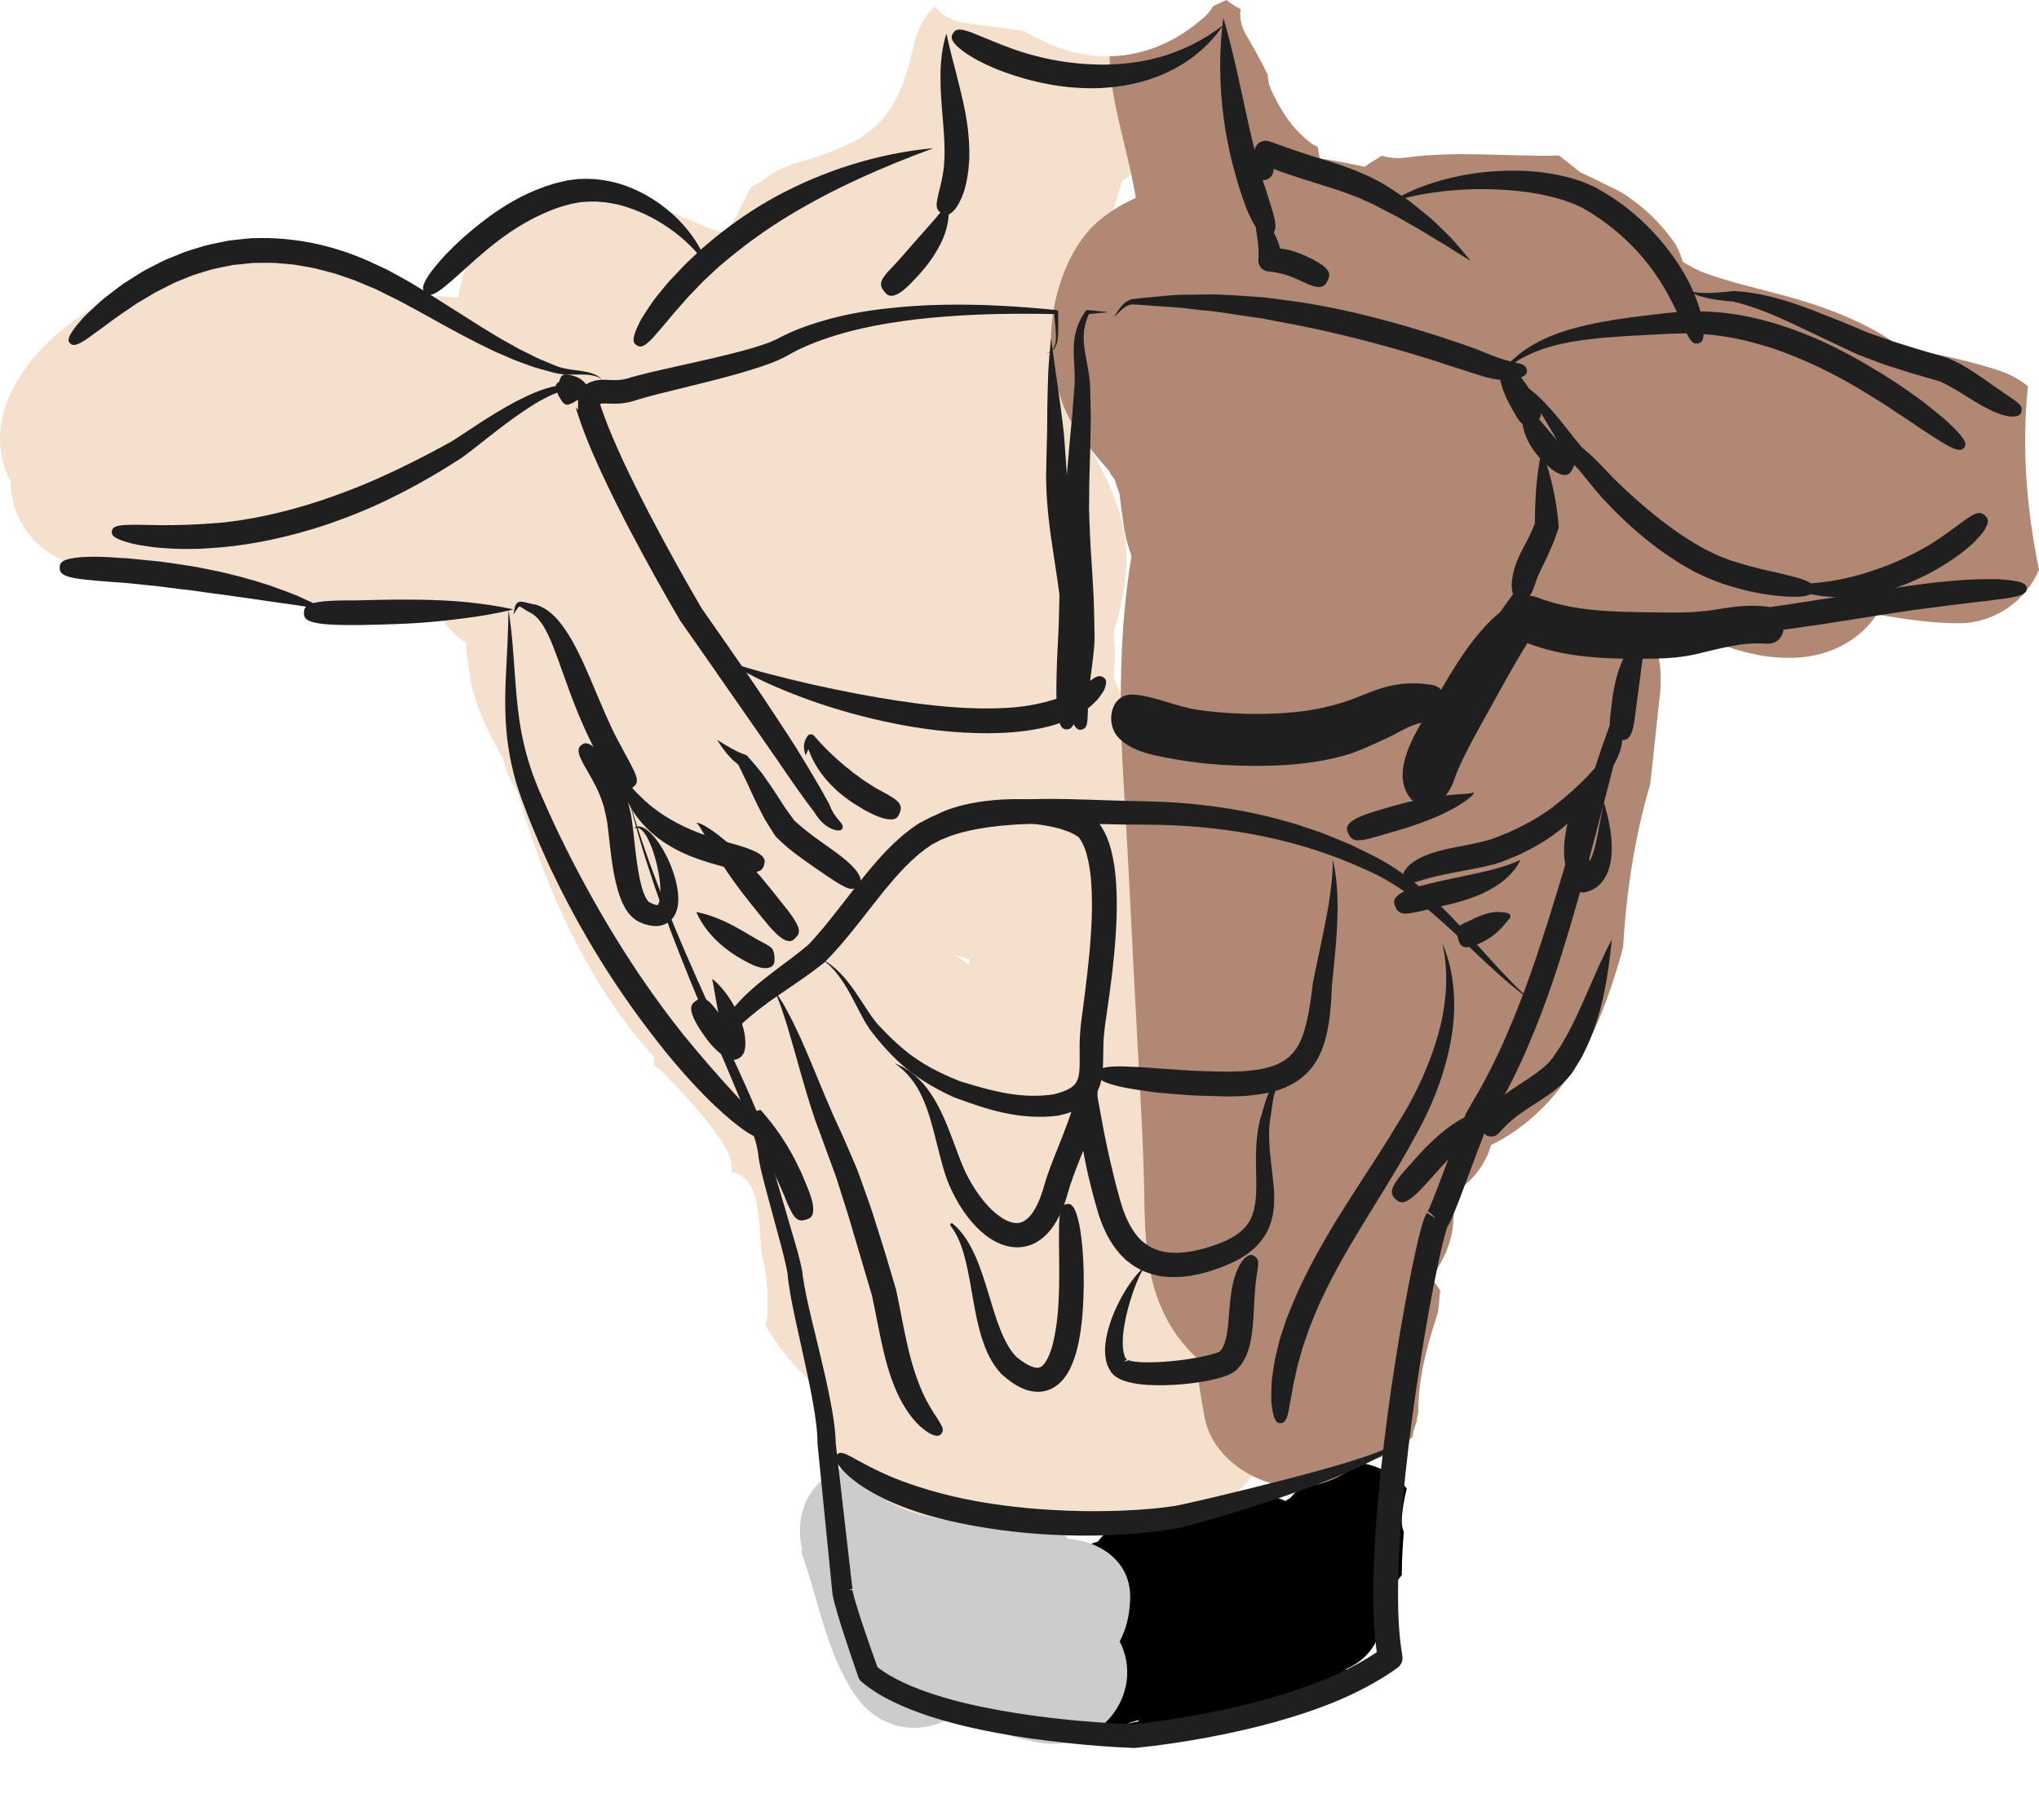 <svg width="28" height="25" viewBox="0 0 28 25" fill="none" xmlns="http://www.w3.org/2000/svg">
<path d="M19.25 21.598C19.251 21.413 19.262 21.228 19.278 21.044C19.257 20.995 19.247 20.939 19.25 20.873C19.256 20.726 19.284 20.584 19.318 20.443C18.964 20.027 18.234 19.898 17.833 20.46C17.799 20.488 17.765 20.52 17.734 20.557C17.73 20.562 17.727 20.566 17.723 20.571C17.706 20.581 17.681 20.598 17.653 20.617C17.549 20.569 17.43 20.538 17.299 20.526C16.897 20.491 16.531 20.617 16.181 20.788C15.951 20.798 15.722 20.823 15.497 20.881C15.325 20.927 15.182 21.034 15.076 21.174C14.716 21.278 14.444 21.577 14.444 21.984C14.444 22.19 14.525 22.388 14.658 22.541C14.643 22.576 14.633 22.612 14.627 22.648C14.593 22.852 14.606 23.006 14.635 23.207C14.712 23.742 15.439 23.958 15.855 23.704C15.879 23.689 15.903 23.673 15.925 23.657C16.05 23.737 16.199 23.781 16.367 23.767C16.719 23.739 17.006 23.659 17.32 23.494C17.416 23.444 17.507 23.384 17.601 23.33C17.932 23.359 18.317 23.202 18.495 22.919C18.699 22.831 18.872 22.666 18.948 22.416C19.003 22.238 19.034 22.055 19.048 21.869C19.121 21.796 19.187 21.716 19.251 21.633C19.25 21.621 19.249 21.61 19.25 21.598ZM15.625 23.647C15.381 23.696 15.492 23.668 15.642 23.625L15.625 23.647Z" fill="black"/>
<path d="M15.519 21.983C15.548 21.459 15.118 21.169 14.668 21.136C14.496 20.916 14.228 20.799 13.931 20.77C13.677 20.746 13.429 20.776 13.175 20.73C13.084 20.713 12.995 20.69 12.908 20.666C12.905 20.664 12.903 20.662 12.901 20.661C12.895 20.654 12.89 20.647 12.884 20.64C12.836 20.583 12.776 20.539 12.711 20.504C12.432 20.103 11.869 19.973 11.441 20.224C11.028 20.465 10.921 20.888 11.019 21.302C11.013 21.304 11.007 21.305 11 21.307C11.234 21.954 11.343 22.682 11.728 23.264C12.077 23.79 12.687 23.86 13.136 23.54C13.49 23.736 13.903 23.866 14.244 23.932C15.093 24.096 15.74 23.259 15.376 22.546C15.472 22.359 15.508 22.194 15.519 21.983Z" fill="#CCCCCC"/>
<path d="M16.296 18.509C16.29 18.509 16.284 18.51 16.278 18.51C16.23 18.383 16.196 18.251 16.163 18.119C16.144 18.044 16.13 17.969 16.117 17.893C16.135 17.988 16.097 17.734 16.094 17.704C16.07 17.452 16.064 17.198 16.057 16.945C16.041 16.363 16.02 15.793 15.942 15.214C15.904 14.935 15.857 14.657 15.807 14.38C15.786 14.264 15.766 14.148 15.746 14.031C15.737 13.976 15.729 13.921 15.72 13.866C15.719 13.849 15.714 13.813 15.708 13.759C15.617 12.912 15.773 12.054 15.718 11.201C15.677 10.563 15.568 9.886 15.289 9.299C15.317 9.088 15.315 8.886 15.292 8.688C15.298 8.668 15.304 8.649 15.31 8.629C15.412 8.283 15.489 7.908 15.465 7.547C15.435 7.082 15.257 6.677 15.037 6.272C15.028 6.256 15.011 6.22 14.99 6.179C14.984 6.082 14.966 5.987 14.936 5.893C15.121 5.667 15.232 5.381 15.232 5.075C15.232 4.881 15.193 4.706 15.124 4.551C15.284 4.333 15.38 4.067 15.38 3.785C15.38 3.537 15.315 3.317 15.203 3.132C15.239 3.03 15.273 2.928 15.305 2.825C15.34 2.714 15.375 2.602 15.412 2.491C15.953 2.094 16.083 1.249 15.758 0.688C15.355 0.815 14.922 0.804 14.484 0.633C14.35 0.58 14.202 0.503 14.049 0.423C13.795 0.388 13.542 0.351 13.287 0.321C13.108 0.3 12.946 0.223 12.845 0.094C12.713 0.182 12.603 0.391 12.561 0.572C12.475 0.942 12.39 1.29 12.152 1.595C11.891 1.931 11.459 2.077 11.068 2.2C10.895 2.254 10.711 2.302 10.564 2.413C10.472 2.481 10.396 2.534 10.311 2.568C10.267 2.652 10.225 2.737 10.184 2.824C10.135 2.928 10.081 3.029 10.021 3.128C10.016 3.131 10.012 3.134 10.006 3.138C9.966 3.158 9.938 3.173 9.92 3.184C9.889 3.18 9.856 3.174 9.832 3.166C9.778 3.149 9.726 3.13 9.673 3.109C9.469 3.02 9.265 2.932 9.056 2.856C8.392 2.612 7.656 2.681 7.018 2.951C6.558 3.146 6.367 3.634 6.292 4.088C6.236 4.08 6.18 4.074 6.122 4.073C6.019 4.071 5.916 4.067 5.813 4.059C5.766 4.055 5.719 4.05 5.671 4.045C5.655 4.042 5.636 4.039 5.611 4.035C5.585 4.031 5.558 4.027 5.532 4.022C5.168 3.773 4.745 3.671 4.313 3.612C4.163 3.549 4 3.513 3.829 3.512L3.399 3.51C3.215 3.509 3.036 3.551 2.873 3.626C1.78 3.853 0.63 4.423 0.161 5.37C-0.039 5.775 -0.062 6.231 0.145 6.612C0.147 6.716 0.16 6.818 0.186 6.912C0.345 7.491 0.831 7.774 1.393 7.831C1.504 7.843 1.614 7.845 1.723 7.842C1.889 7.923 2.07 7.964 2.253 7.94C2.441 7.915 2.611 7.884 2.775 7.845C2.852 7.868 2.928 7.895 3.003 7.921C3.359 8.043 3.7 8.21 4.068 8.3C4.641 8.442 5.275 8.392 5.862 8.394C5.913 8.394 5.964 8.396 6.015 8.396C6.102 8.569 6.228 8.72 6.395 8.827C6.409 8.967 6.426 9.107 6.446 9.25C6.483 9.516 6.571 9.752 6.685 9.997C6.731 10.097 6.782 10.194 6.835 10.29C6.859 10.333 6.882 10.376 6.905 10.419C6.91 10.437 6.917 10.461 6.926 10.493C6.963 10.63 7.023 10.757 7.103 10.87C7.492 12.219 8.076 13.52 8.984 14.52C8.982 14.536 8.981 14.552 8.979 14.567C8.978 14.588 8.978 14.608 8.978 14.629C9.015 14.653 9.053 14.682 9.089 14.718C9.411 15.041 9.718 15.373 9.962 15.761C10.034 15.873 10.056 15.987 10.043 16.092C10.204 16.137 10.338 16.257 10.376 16.465C10.421 16.708 10.444 16.95 10.456 17.194C10.52 17.459 10.551 17.739 10.539 18.043C10.536 18.1 10.527 18.154 10.511 18.202C10.672 18.484 10.874 18.729 11.103 18.951C11.245 19.607 11.528 20.209 12.142 20.593C12.86 21.042 13.856 20.881 14.658 20.874C14.886 20.872 15.096 20.867 15.319 20.845C15.488 20.929 15.678 20.972 15.896 20.953C16.362 20.911 16.744 20.731 17.081 20.404C17.751 19.755 17.274 18.452 16.296 18.509ZM13.311 13.26C13.252 13.21 13.189 13.165 13.124 13.125C13.124 13.121 13.124 13.117 13.124 13.114C13.185 13.139 13.247 13.159 13.311 13.174C13.311 13.203 13.31 13.231 13.311 13.26Z" fill="#F5E0CD"/>
<path d="M15.433 7.236C15.432 7.234 15.432 7.231 15.432 7.229C15.432 7.233 15.433 7.235 15.433 7.236Z" fill="#B08874"/>
<path d="M27.848 5.305C27.733 5.212 27.594 5.135 27.428 5.082C26.995 4.943 26.552 4.852 26.106 4.776C25.614 4.395 24.921 4.169 24.416 4.037C24.218 3.985 24.019 3.935 23.821 3.88C23.722 3.852 23.624 3.822 23.527 3.791C23.503 3.783 23.381 3.736 23.343 3.724C23.281 3.693 23.219 3.661 23.159 3.627C23.152 3.624 23.132 3.611 23.109 3.595C23.076 3.49 23.032 3.383 22.986 3.321C22.788 3.052 22.616 2.884 22.342 2.691C22.25 2.627 22.145 2.581 22.045 2.534C22.139 2.578 21.803 2.411 21.698 2.365C21.603 2.288 21.507 2.212 21.411 2.137C20.708 2.152 20.005 2.069 19.307 2.164C19.192 2.18 19.078 2.171 18.976 2.139C18.895 2.187 18.814 2.237 18.737 2.291C18.533 2.245 18.329 2.206 18.123 2.176C18.114 2.124 18.105 2.072 18.096 2.02C18.058 2.001 18.021 1.979 17.986 1.952C17.742 1.761 17.604 1.541 17.47 1.267C17.43 1.185 17.411 1.102 17.408 1.022C17.317 0.837 17.217 0.657 17.112 0.479C17.039 0.356 17.02 0.235 17.038 0.126C16.969 0.091 16.904 0.049 16.841 0C16.78 0.028 16.719 0.057 16.658 0.085C16.63 0.136 16.591 0.186 16.54 0.232C16.156 0.576 15.709 0.765 15.238 0.773C15.238 0.798 15.238 0.823 15.239 0.848C15.266 1.406 15.448 1.953 15.557 2.5C15.572 2.576 15.586 2.648 15.597 2.718C15.433 2.791 15.273 2.885 15.116 3.01C14.61 3.413 14.371 4.286 14.446 4.905C14.493 5.292 14.587 5.651 14.824 5.968C14.94 6.123 15.058 6.271 15.185 6.416C15.214 6.448 15.242 6.481 15.27 6.514C15.185 6.417 15.259 6.52 15.314 6.599C15.309 6.607 15.346 6.705 15.373 6.782C15.385 6.9 15.438 7.257 15.433 7.236C15.458 7.381 15.492 7.513 15.538 7.636C15.365 8.681 15.367 9.738 15.432 10.796C15.507 12.008 15.558 13.216 15.626 14.427C15.66 15.05 15.698 15.673 15.711 16.297C15.72 16.794 15.72 17.328 15.886 17.803C16.01 18.157 16.197 18.433 16.429 18.646C16.442 18.909 16.489 19.177 16.541 19.465C16.645 20.029 17.259 20.423 17.8 20.423C18.134 20.423 18.433 20.296 18.661 20.09C18.945 20.056 19.202 19.926 19.398 19.734C19.401 19.7 19.407 19.665 19.419 19.629C19.431 19.593 19.444 19.558 19.455 19.522C19.455 19.484 19.463 19.445 19.476 19.405C19.474 18.932 19.595 18.488 19.745 18.03C19.756 17.959 19.764 17.888 19.767 17.818C19.769 17.787 19.773 17.758 19.78 17.731C19.744 17.674 19.706 17.619 19.664 17.568C19.704 17.492 19.745 17.416 19.787 17.341C19.959 17.029 19.996 16.719 19.929 16.433C20.007 16.372 20.082 16.309 20.155 16.242C20.323 16.087 20.425 15.911 20.475 15.728C20.713 15.612 20.94 15.454 21.153 15.246C21.708 14.708 22.02 13.937 22.233 13.211C22.253 13.143 22.271 13.075 22.289 13.007C22.333 12.252 22.448 11.492 22.661 10.771C22.688 10.534 22.713 10.297 22.738 10.06C22.752 9.929 22.765 9.798 22.78 9.667C22.785 9.618 22.791 9.568 22.797 9.519C22.804 9.459 22.803 9.466 22.798 9.499C22.819 9.263 22.798 9.035 22.721 8.83L22.722 8.826C22.837 8.812 22.951 8.79 23.067 8.753C23.125 8.735 23.183 8.712 23.24 8.689C23.246 8.69 23.253 8.692 23.26 8.693C23.705 8.904 24.178 9.061 24.678 9.033C25.128 9.008 25.536 8.799 25.774 8.438C26.145 8.505 26.518 8.559 26.899 8.561C27.38 8.562 27.817 8.261 28 7.825C27.829 6.993 27.76 6.151 27.848 5.305Z" fill="#B08874"/>
<path d="M17.756 2.057C17.889 2.105 18.064 2.155 18.269 2.221C18.32 2.238 18.373 2.254 18.427 2.273C18.482 2.293 18.538 2.314 18.595 2.335C18.653 2.358 18.713 2.385 18.774 2.412L18.819 2.432L18.861 2.454C18.889 2.469 18.916 2.483 18.945 2.498L18.987 2.521L18.998 2.527L19.006 2.531L19.008 2.533L19.014 2.536L19.035 2.55C19.062 2.568 19.091 2.586 19.119 2.604C19.175 2.641 19.232 2.679 19.29 2.717C19.348 2.753 19.4 2.799 19.455 2.842C19.509 2.885 19.564 2.929 19.618 2.974C19.724 3.065 19.824 3.167 19.923 3.265C20.017 3.367 20.106 3.473 20.193 3.58C20.074 3.511 19.957 3.436 19.841 3.362C19.721 3.293 19.607 3.219 19.49 3.151C19.431 3.117 19.373 3.084 19.315 3.051C19.256 3.019 19.201 2.982 19.142 2.954C19.084 2.924 19.026 2.894 18.97 2.865C18.942 2.85 18.914 2.835 18.886 2.821L18.865 2.809L18.86 2.807L18.857 2.805C18.856 2.804 18.867 2.81 18.862 2.808L18.861 2.807L18.86 2.807L18.849 2.802L18.805 2.782C18.776 2.769 18.747 2.756 18.718 2.743L18.676 2.723L18.635 2.708C18.581 2.688 18.531 2.667 18.477 2.648C18.423 2.63 18.37 2.612 18.319 2.594C18.266 2.578 18.215 2.561 18.165 2.545C17.965 2.482 17.786 2.427 17.645 2.377C17.514 2.334 17.408 2.284 17.321 2.245C17.398 2.203 17.475 2.162 17.546 2.124C17.525 2.213 17.506 2.283 17.488 2.337C17.392 2.321 17.297 2.304 17.208 2.289C17.273 2.094 17.328 2.086 17.386 2.096C17.445 2.107 17.493 2.133 17.488 2.337C17.486 2.415 17.422 2.476 17.344 2.474C17.267 2.472 17.205 2.408 17.207 2.33L17.208 2.289C17.21 2.231 17.216 2.159 17.227 2.068C17.237 1.984 17.314 1.924 17.399 1.934C17.409 1.935 17.419 1.937 17.428 1.94L17.451 1.948C17.535 1.976 17.632 2.016 17.756 2.057Z" fill="#1F1F1F"/>
<path d="M20.067 16.406C20.042 16.473 20.016 16.541 19.987 16.611C19.973 16.646 19.959 16.682 19.942 16.719L19.93 16.747L19.915 16.779L19.907 16.794L19.903 16.802C19.902 16.805 19.901 16.806 19.898 16.813C19.885 16.834 19.87 16.854 19.854 16.873C19.861 16.865 19.868 16.856 19.875 16.847C19.877 16.849 19.878 16.845 19.876 16.849L19.866 16.878C19.86 16.895 19.853 16.921 19.847 16.943C19.834 16.989 19.821 17.038 19.809 17.087C19.785 17.186 19.763 17.289 19.741 17.394C19.697 17.603 19.655 17.821 19.615 18.045C19.535 18.495 19.46 18.973 19.392 19.476C19.326 19.979 19.266 20.507 19.229 21.057C19.211 21.331 19.198 21.611 19.198 21.894C19.198 22.177 19.21 22.465 19.257 22.741L19.257 22.746C19.268 22.81 19.241 22.871 19.192 22.907C18.94 23.089 18.665 23.232 18.38 23.355C18.094 23.475 17.797 23.572 17.494 23.657C17.19 23.741 16.879 23.809 16.562 23.869C16.245 23.926 15.927 23.975 15.594 24.008L15.593 24.008C15.587 24.009 15.581 24.009 15.575 24.009C15.262 23.997 14.953 23.973 14.639 23.939C14.326 23.905 14.01 23.862 13.693 23.803C13.376 23.744 13.058 23.67 12.742 23.566C12.585 23.513 12.428 23.453 12.274 23.379C12.12 23.305 11.969 23.216 11.83 23.099L11.829 23.098C11.809 23.081 11.795 23.059 11.787 23.036C11.722 22.849 11.658 22.66 11.595 22.468C11.564 22.371 11.533 22.274 11.504 22.176C11.489 22.127 11.475 22.076 11.461 22.025C11.455 21.998 11.448 21.974 11.442 21.945L11.433 21.902C11.431 21.882 11.428 21.861 11.427 21.84C11.428 21.845 11.428 21.849 11.428 21.854C11.362 21.194 11.295 20.523 11.228 19.848L11.228 19.847C11.227 19.843 11.227 19.838 11.227 19.834C11.226 19.657 11.199 19.467 11.166 19.28C11.133 19.092 11.094 18.903 11.052 18.713C11.01 18.523 10.968 18.332 10.926 18.141C10.885 17.949 10.845 17.756 10.82 17.554L10.819 17.541L10.816 17.502L10.807 17.451C10.801 17.418 10.792 17.382 10.785 17.348C10.769 17.277 10.751 17.206 10.733 17.136C10.694 16.993 10.656 16.851 10.618 16.709C10.579 16.565 10.541 16.422 10.502 16.279C10.483 16.206 10.466 16.134 10.448 16.06C10.441 16.023 10.432 15.987 10.425 15.948L10.415 15.889C10.413 15.868 10.411 15.844 10.409 15.822L10.41 15.832L10.395 15.759C10.391 15.735 10.386 15.71 10.377 15.684C10.361 15.634 10.348 15.583 10.329 15.532C10.293 15.431 10.256 15.329 10.215 15.228C10.135 15.026 10.049 14.824 9.964 14.623C9.792 14.22 9.62 13.818 9.456 13.413C9.128 12.605 8.831 11.785 8.629 10.95C8.864 11.776 9.188 12.581 9.541 13.378C9.717 13.776 9.9 14.172 10.083 14.57C10.174 14.77 10.266 14.969 10.352 15.172C10.396 15.272 10.437 15.376 10.477 15.479C10.498 15.531 10.514 15.586 10.532 15.639C10.542 15.665 10.549 15.694 10.555 15.724L10.574 15.812L10.575 15.822L10.58 15.865L10.59 15.916C10.597 15.95 10.607 15.985 10.615 16.02C10.633 16.091 10.652 16.162 10.672 16.232C10.714 16.374 10.756 16.516 10.797 16.657C10.839 16.8 10.881 16.942 10.922 17.084C10.943 17.156 10.962 17.228 10.981 17.301C10.989 17.338 10.999 17.374 11.007 17.413L11.018 17.471C11.021 17.494 11.023 17.518 11.025 17.541L11.024 17.529C11.051 17.715 11.095 17.905 11.139 18.094C11.184 18.284 11.23 18.473 11.276 18.662C11.321 18.852 11.365 19.043 11.402 19.237C11.439 19.431 11.472 19.625 11.477 19.834C11.476 19.829 11.476 19.825 11.476 19.82C11.553 20.496 11.63 21.167 11.706 21.826L11.653 21.84C11.671 21.841 11.69 21.842 11.707 21.842L11.707 21.843L11.708 21.847L11.709 21.854L11.716 21.885C11.72 21.905 11.727 21.93 11.733 21.953C11.746 21.999 11.76 22.046 11.775 22.094C11.804 22.188 11.835 22.283 11.867 22.378C11.931 22.566 11.997 22.754 12.063 22.937C12.049 22.916 12.034 22.895 12.02 22.875C12.132 22.967 12.264 23.044 12.403 23.109C12.542 23.175 12.688 23.229 12.837 23.277C13.134 23.373 13.442 23.441 13.749 23.496C14.364 23.604 14.985 23.662 15.584 23.684C15.577 23.684 15.571 23.684 15.565 23.684C15.878 23.651 16.195 23.602 16.502 23.544C16.81 23.485 17.112 23.417 17.404 23.335C17.696 23.252 17.98 23.158 18.249 23.045C18.516 22.929 18.768 22.796 18.988 22.636C18.966 22.692 18.944 22.749 18.923 22.802C18.87 22.489 18.859 22.189 18.858 21.895C18.858 21.601 18.871 21.314 18.889 21.034C18.927 20.474 18.987 19.94 19.055 19.431C19.123 18.923 19.199 18.441 19.281 17.986C19.322 17.758 19.364 17.538 19.409 17.324C19.432 17.217 19.455 17.112 19.48 17.008C19.493 16.956 19.506 16.904 19.521 16.851C19.529 16.823 19.535 16.799 19.546 16.77L19.561 16.726C19.569 16.706 19.582 16.68 19.594 16.659L19.716 16.734C19.697 16.713 19.677 16.693 19.656 16.675C19.646 16.666 19.635 16.657 19.624 16.648C19.619 16.645 19.611 16.639 19.609 16.638L19.608 16.638C19.606 16.64 19.605 16.643 19.604 16.645L19.612 16.628L19.622 16.607L19.633 16.583C19.647 16.551 19.66 16.518 19.674 16.484C19.701 16.418 19.726 16.351 19.752 16.285C19.826 16.087 19.898 15.895 19.968 15.708C20.003 15.614 20.039 15.521 20.075 15.429C20.085 15.406 20.094 15.383 20.104 15.36C20.114 15.336 20.125 15.312 20.135 15.288L20.159 15.242C20.164 15.232 20.171 15.221 20.177 15.211L20.213 15.15C20.259 15.069 20.309 14.989 20.351 14.911C20.392 14.834 20.432 14.757 20.472 14.682C20.547 14.527 20.622 14.377 20.684 14.227C20.944 13.631 21.119 13.09 21.268 12.62C21.416 12.149 21.534 11.746 21.637 11.406C21.739 11.066 21.825 10.789 21.898 10.562C22.045 10.11 22.14 9.863 22.202 9.731C22.263 9.599 22.292 9.582 22.314 9.588C22.336 9.595 22.35 9.626 22.327 9.77C22.304 9.913 22.245 10.169 22.128 10.629C22.068 10.858 21.995 11.139 21.907 11.483C21.815 11.826 21.708 12.232 21.566 12.711C21.424 13.188 21.252 13.741 20.988 14.358C20.925 14.514 20.848 14.67 20.77 14.832C20.728 14.913 20.685 14.995 20.642 15.079C20.598 15.162 20.55 15.238 20.503 15.32L20.467 15.381C20.461 15.392 20.455 15.401 20.45 15.413C20.447 15.419 20.444 15.424 20.441 15.43L20.415 15.49L20.389 15.554C20.354 15.642 20.319 15.733 20.284 15.827C20.214 16.014 20.142 16.207 20.067 16.406Z" fill="#1F1F1F"/>
<path d="M9.269 3.779C9.304 3.741 9.342 3.701 9.383 3.659C9.422 3.616 9.469 3.576 9.515 3.531C9.563 3.487 9.61 3.439 9.664 3.393C9.718 3.348 9.773 3.301 9.831 3.253C10.066 3.065 10.344 2.868 10.661 2.696C10.978 2.525 11.33 2.373 11.697 2.26C12.064 2.146 12.448 2.068 12.82 2.035C12.467 2.165 12.115 2.307 11.775 2.464C11.436 2.62 11.113 2.792 10.82 2.97C10.526 3.148 10.267 3.339 10.046 3.517C9.992 3.563 9.939 3.607 9.888 3.649C9.838 3.692 9.793 3.737 9.748 3.778C9.705 3.82 9.66 3.858 9.623 3.898C9.585 3.937 9.549 3.975 9.516 4.01C9.429 4.097 9.362 4.181 9.298 4.252C9.233 4.322 9.184 4.387 9.137 4.442C9.092 4.498 9.049 4.542 9.016 4.582C8.983 4.621 8.955 4.653 8.929 4.677C8.828 4.777 8.784 4.768 8.744 4.743C8.704 4.719 8.676 4.685 8.729 4.547C8.742 4.513 8.761 4.472 8.785 4.423C8.809 4.373 8.846 4.32 8.887 4.256C8.929 4.193 8.977 4.119 9.042 4.041C9.107 3.963 9.177 3.871 9.269 3.779Z" fill="#1F1F1F"/>
<path d="M12.946 2.4C12.953 2.355 12.963 2.305 12.965 2.247C12.966 2.219 12.97 2.189 12.97 2.158C12.97 2.126 12.97 2.093 12.971 2.059C12.969 1.923 12.959 1.766 12.943 1.594C12.929 1.421 12.913 1.234 12.915 1.039C12.916 0.846 12.938 0.642 12.997 0.461C13.036 0.652 13.085 0.831 13.132 1.013C13.178 1.194 13.224 1.375 13.257 1.551C13.29 1.727 13.308 1.9 13.311 2.055C13.311 2.094 13.311 2.132 13.311 2.169C13.31 2.205 13.306 2.241 13.303 2.275C13.3 2.343 13.288 2.404 13.279 2.459C13.255 2.595 13.218 2.698 13.179 2.77C13.145 2.844 13.105 2.887 13.075 2.915C13.013 2.969 12.974 2.953 12.933 2.93C12.893 2.907 12.86 2.878 12.862 2.806C12.863 2.77 12.875 2.725 12.888 2.659C12.905 2.594 12.926 2.511 12.946 2.4Z" fill="#1F1F1F"/>
<path d="M17.048 2.669C17.004 2.551 16.967 2.397 16.917 2.221C16.894 2.133 16.877 2.037 16.856 1.938C16.846 1.888 16.836 1.837 16.827 1.785C16.82 1.733 16.812 1.68 16.805 1.626C16.745 1.194 16.735 0.703 16.8 0.246C16.931 0.692 17.024 1.159 17.116 1.571C17.127 1.622 17.138 1.673 17.148 1.723C17.16 1.772 17.172 1.821 17.183 1.868C17.207 1.963 17.225 2.054 17.248 2.138C17.296 2.305 17.328 2.454 17.37 2.565C17.46 2.85 17.512 2.999 17.514 3.091C17.518 3.181 17.484 3.207 17.441 3.226C17.398 3.245 17.357 3.255 17.295 3.186C17.235 3.116 17.144 2.971 17.048 2.669Z" fill="#1F1F1F"/>
<path d="M13.91 0.673C14.197 0.777 14.662 0.895 15.195 0.887C15.46 0.882 15.742 0.846 16.017 0.757C16.292 0.669 16.557 0.53 16.797 0.346C16.631 0.596 16.384 0.814 16.101 0.958C15.819 1.106 15.505 1.179 15.211 1.203C15.063 1.216 14.919 1.214 14.783 1.205C14.646 1.197 14.517 1.179 14.397 1.156C14.156 1.112 13.953 1.048 13.796 0.992C13.598 0.92 13.453 0.847 13.348 0.784C13.242 0.721 13.175 0.667 13.132 0.624C13.049 0.537 13.062 0.495 13.088 0.456C13.113 0.417 13.147 0.388 13.255 0.419C13.366 0.446 13.548 0.54 13.91 0.673Z" fill="#1F1F1F"/>
<path d="M12.258 3.664C12.338 3.581 12.455 3.444 12.588 3.292C12.654 3.217 12.725 3.137 12.799 3.054C12.835 3.013 12.871 2.971 12.905 2.927C12.925 2.905 12.938 2.885 12.955 2.861C12.965 2.85 12.971 2.836 12.978 2.823C12.985 2.809 12.992 2.796 13 2.782C13.008 2.812 13.021 2.839 13.023 2.871C13.026 2.902 13.029 2.939 13.026 2.969C13.022 3.034 13.009 3.096 12.992 3.156C12.957 3.277 12.902 3.384 12.843 3.479C12.725 3.67 12.588 3.809 12.499 3.9C12.387 4.014 12.308 4.057 12.253 4.062C12.197 4.068 12.169 4.037 12.14 4C12.111 3.963 12.089 3.926 12.101 3.878C12.112 3.829 12.156 3.767 12.258 3.664Z" fill="#1F1F1F"/>
<path d="M17.853 3.854C17.828 3.842 17.8 3.829 17.769 3.816C17.738 3.805 17.705 3.79 17.671 3.78C17.601 3.756 17.526 3.741 17.442 3.731L17.411 3.728C17.332 3.718 17.275 3.648 17.281 3.57C17.288 3.475 17.281 3.37 17.263 3.249C17.255 3.188 17.244 3.124 17.236 3.058C17.232 3.024 17.228 2.989 17.226 2.955C17.225 2.921 17.226 2.888 17.227 2.854C17.25 2.879 17.272 2.905 17.294 2.93C17.317 2.955 17.338 2.979 17.359 3.005C17.401 3.056 17.442 3.111 17.477 3.17C17.548 3.288 17.595 3.431 17.603 3.57C17.549 3.515 17.494 3.461 17.442 3.409C17.566 3.405 17.682 3.424 17.776 3.456C17.823 3.47 17.863 3.489 17.902 3.503C17.939 3.52 17.971 3.536 18 3.549C18.152 3.625 18.213 3.68 18.24 3.727C18.265 3.775 18.251 3.815 18.23 3.857C18.209 3.898 18.186 3.934 18.131 3.941C18.077 3.948 17.989 3.921 17.853 3.854Z" fill="#1F1F1F"/>
<path d="M19.701 10.226C19.749 10.076 19.827 9.891 19.912 9.677C19.956 9.57 20.01 9.46 20.064 9.344C20.092 9.286 20.119 9.226 20.15 9.166C20.182 9.108 20.214 9.048 20.247 8.987C20.511 8.502 20.871 7.988 21.281 7.574C21.03 8.105 20.756 8.641 20.529 9.13C20.5 9.191 20.472 9.25 20.444 9.309C20.417 9.368 20.393 9.427 20.368 9.484C20.319 9.598 20.267 9.705 20.226 9.809C20.145 10.017 20.066 10.194 20.02 10.34C19.889 10.702 19.823 10.895 19.761 10.99C19.701 11.086 19.657 11.087 19.612 11.075C19.567 11.063 19.529 11.041 19.531 10.926C19.534 10.812 19.566 10.601 19.701 10.226Z" fill="#1F1F1F"/>
<path d="M19.709 4.958C19.267 4.818 18.581 4.617 17.784 4.46C17.684 4.441 17.583 4.422 17.48 4.403C17.429 4.393 17.378 4.383 17.326 4.373C17.274 4.366 17.221 4.358 17.169 4.351C16.958 4.321 16.743 4.281 16.527 4.263C16.418 4.251 16.309 4.239 16.201 4.226C16.09 4.216 15.979 4.212 15.868 4.203L15.702 4.191L15.619 4.185L15.578 4.182C15.566 4.181 15.555 4.18 15.543 4.182C15.498 4.186 15.452 4.212 15.412 4.247C15.371 4.281 15.335 4.324 15.293 4.358C15.326 4.315 15.351 4.267 15.386 4.222C15.42 4.178 15.466 4.134 15.529 4.115C15.544 4.11 15.56 4.107 15.577 4.105L15.618 4.101L15.7 4.092L15.866 4.076C15.977 4.067 16.087 4.054 16.199 4.049C16.312 4.048 16.424 4.047 16.537 4.045C16.763 4.039 16.983 4.059 17.202 4.073C17.256 4.077 17.311 4.081 17.365 4.085C17.418 4.092 17.472 4.099 17.525 4.106C17.631 4.12 17.736 4.134 17.839 4.148C18.664 4.275 19.364 4.493 19.814 4.637C19.955 4.684 20.079 4.726 20.189 4.765C20.296 4.803 20.393 4.845 20.467 4.874C20.618 4.935 20.715 4.958 20.786 4.974C20.857 4.993 20.898 4.998 20.924 5.016C20.951 5.033 20.96 5.054 20.966 5.077C20.971 5.099 20.972 5.122 20.949 5.146C20.925 5.168 20.877 5.201 20.782 5.213C20.688 5.228 20.544 5.222 20.369 5.17C20.278 5.144 20.191 5.113 20.08 5.078C19.971 5.044 19.848 5.005 19.709 4.958Z" fill="#1F1F1F"/>
<path d="M9.665 8.988C9.568 8.851 9.464 8.702 9.351 8.54L9.35 8.539C9.347 8.536 9.345 8.532 9.343 8.529C9.122 8.152 8.879 7.72 8.625 7.234C8.499 6.991 8.371 6.735 8.246 6.464C8.122 6.192 7.999 5.908 7.905 5.591C7.932 5.623 7.961 5.658 7.99 5.693C7.965 5.68 7.938 5.667 7.911 5.653C7.934 5.658 7.959 5.664 7.984 5.67C7.971 5.67 7.958 5.67 7.944 5.67H7.939H7.938C7.938 5.523 7.938 6 7.938 5.339H7.938H7.938H7.938H7.938H7.939H7.941L7.952 5.339L7.972 5.34C8 5.34 8.028 5.34 8.056 5.34C8.012 5.364 7.965 5.388 7.919 5.413L7.951 5.371C7.961 5.357 7.976 5.342 7.99 5.328C8.018 5.3 8.055 5.273 8.097 5.253C8.139 5.235 8.184 5.223 8.222 5.22C8.261 5.215 8.293 5.216 8.323 5.217C8.381 5.22 8.425 5.223 8.468 5.221C8.51 5.22 8.55 5.215 8.59 5.206C8.586 5.207 8.582 5.208 8.578 5.209C8.819 5.135 9.05 5.087 9.288 5.033C9.524 4.98 9.763 4.928 10 4.869C10.12 4.84 10.237 4.808 10.354 4.774C10.411 4.756 10.47 4.738 10.521 4.719L10.561 4.705L10.604 4.686L10.648 4.667L10.65 4.666C10.646 4.669 10.662 4.66 10.64 4.671L10.642 4.671L10.648 4.668L10.659 4.662L10.681 4.651C10.915 4.525 11.165 4.441 11.418 4.374C11.671 4.308 11.929 4.263 12.188 4.236C12.446 4.206 12.706 4.19 12.965 4.186C13.483 4.176 13.999 4.208 14.506 4.259L14.508 4.259C14.522 4.261 14.533 4.273 14.532 4.287C14.527 4.394 14.535 4.501 14.53 4.61C14.526 4.664 14.518 4.72 14.489 4.768C14.461 4.816 14.412 4.847 14.361 4.86C14.411 4.842 14.455 4.808 14.477 4.761C14.499 4.715 14.502 4.662 14.501 4.609C14.498 4.504 14.481 4.397 14.477 4.287C14.485 4.296 14.494 4.305 14.503 4.314C13.995 4.304 13.482 4.308 12.973 4.349C12.719 4.367 12.465 4.397 12.216 4.438C11.966 4.477 11.72 4.532 11.483 4.604C11.246 4.677 11.016 4.765 10.81 4.886L10.79 4.896L10.78 4.901L10.759 4.912L10.716 4.932L10.674 4.952L10.625 4.972C10.56 4.999 10.5 5.019 10.438 5.04C10.316 5.08 10.195 5.117 10.074 5.15C9.832 5.217 9.593 5.275 9.358 5.333C9.125 5.391 8.888 5.446 8.68 5.513L8.678 5.514C8.675 5.515 8.671 5.516 8.668 5.517C8.606 5.532 8.542 5.542 8.48 5.544C8.418 5.547 8.358 5.543 8.313 5.542C8.266 5.541 8.242 5.546 8.235 5.55C8.228 5.553 8.212 5.567 8.193 5.596C8.161 5.643 8.11 5.669 8.057 5.669H8.056C8.028 5.669 8 5.669 7.972 5.67L7.952 5.67L7.941 5.67H7.939H7.938H7.938H7.938H7.938H7.938C7.938 5.009 7.938 5.487 7.938 5.339H7.939H7.944C7.958 5.339 7.971 5.339 7.984 5.339C8.01 5.339 8.034 5.345 8.056 5.355L8.058 5.356C8.085 5.37 8.112 5.383 8.138 5.396C8.18 5.417 8.21 5.453 8.222 5.494L8.224 5.498C8.311 5.782 8.432 6.059 8.553 6.322C8.676 6.586 8.803 6.837 8.927 7.077C9.178 7.555 9.419 7.986 9.635 8.356C9.632 8.351 9.629 8.347 9.627 8.344C9.741 8.507 9.846 8.656 9.942 8.795C10.37 9.405 10.68 9.879 10.913 10.239C11.139 10.605 11.286 10.857 11.38 11.032L11.385 11.041C11.416 11.12 11.444 11.169 11.471 11.206C11.498 11.244 11.524 11.27 11.541 11.292C11.577 11.335 11.577 11.359 11.567 11.38C11.557 11.399 11.538 11.415 11.475 11.402C11.444 11.395 11.4 11.38 11.345 11.341C11.289 11.302 11.228 11.234 11.176 11.145C11.177 11.148 11.179 11.151 11.181 11.154C11.06 10.998 10.893 10.762 10.654 10.41C10.411 10.06 10.089 9.598 9.665 8.988Z" fill="#1F1F1F"/>
<path d="M14.525 8.864C14.53 8.767 14.537 8.658 14.54 8.54C14.543 8.422 14.546 8.294 14.549 8.156C14.549 8.162 14.55 8.17 14.55 8.177C14.521 7.949 14.478 7.694 14.438 7.416C14.428 7.347 14.418 7.276 14.41 7.203C14.401 7.131 14.393 7.058 14.387 6.982C14.38 6.908 14.373 6.832 14.371 6.753C14.368 6.675 14.364 6.595 14.366 6.52C14.367 6.443 14.369 6.366 14.37 6.288C14.372 6.211 14.374 6.135 14.376 6.058L14.379 5.942L14.38 5.824C14.381 5.746 14.381 5.668 14.382 5.589C14.385 5.431 14.389 5.271 14.395 5.113C14.403 4.956 14.418 4.8 14.432 4.645C14.476 4.953 14.52 5.266 14.563 5.578C14.573 5.657 14.583 5.735 14.593 5.814L14.607 5.931L14.617 6.049C14.628 6.206 14.639 6.36 14.65 6.513C14.694 7.101 14.83 7.656 14.888 8.134L14.889 8.139C14.889 8.144 14.889 8.15 14.889 8.156C14.886 8.298 14.882 8.431 14.879 8.553C14.876 8.674 14.867 8.783 14.863 8.88C14.849 9.153 14.834 9.356 14.817 9.514C14.802 9.671 14.789 9.778 14.771 9.853C14.737 10.002 14.694 10.019 14.647 10.018C14.601 10.018 14.559 10.003 14.532 9.849C14.519 9.772 14.507 9.66 14.506 9.5C14.506 9.342 14.512 9.132 14.525 8.864Z" fill="#1F1F1F"/>
<path d="M14.693 8.735C14.691 8.624 14.687 8.498 14.684 8.361C14.681 8.222 14.668 8.068 14.66 7.905C14.651 7.741 14.638 7.561 14.633 7.377C14.631 7.285 14.63 7.192 14.628 7.096C14.628 7.072 14.627 7.048 14.627 7.024L14.627 7.015L14.627 7.007L14.627 7.002L14.628 6.983L14.629 6.946C14.632 6.897 14.634 6.847 14.636 6.797C14.642 6.594 14.661 6.391 14.679 6.182C14.689 6.079 14.698 5.976 14.708 5.871C14.713 5.819 14.719 5.767 14.724 5.714C14.728 5.661 14.732 5.607 14.735 5.554C14.739 5.5 14.744 5.447 14.748 5.393L14.754 5.312L14.756 5.292C14.757 5.29 14.757 5.281 14.757 5.276L14.758 5.238C14.761 5.137 14.752 5.031 14.747 4.921C14.743 4.81 14.742 4.693 14.768 4.58C14.793 4.466 14.844 4.361 14.909 4.272L14.913 4.267C14.918 4.26 14.926 4.257 14.934 4.258C15.031 4.267 15.126 4.277 15.221 4.287C15.126 4.296 15.031 4.306 14.934 4.316C14.943 4.311 14.951 4.307 14.959 4.302C14.914 4.396 14.888 4.496 14.883 4.596C14.876 4.697 14.892 4.798 14.911 4.902C14.93 5.007 14.954 5.115 14.964 5.23L14.968 5.273C14.968 5.281 14.969 5.286 14.969 5.297L14.97 5.317L14.972 5.398C14.973 5.452 14.975 5.506 14.976 5.56C14.977 5.613 14.978 5.667 14.979 5.72C14.978 5.774 14.978 5.828 14.977 5.881C14.975 5.988 14.972 6.095 14.97 6.2C14.965 6.407 14.956 6.611 14.957 6.804C14.957 6.853 14.956 6.901 14.956 6.949L14.955 6.984L14.955 7.002L14.955 7.007L14.955 7.009C14.955 7.01 14.955 7.002 14.955 7.006L14.955 7.007L14.956 7.016C14.957 7.04 14.957 7.064 14.958 7.088C14.962 7.184 14.965 7.277 14.969 7.369C14.977 7.551 14.991 7.72 15 7.884C15.008 8.05 15.021 8.204 15.023 8.348C15.026 8.493 15.029 8.625 15.031 8.743C15.031 8.762 15.031 8.78 15.03 8.799C15.029 8.819 15.028 8.84 15.027 8.86C15.024 8.9 15.02 8.934 15.017 8.97C15.01 9.039 15.001 9.102 14.994 9.16C14.979 9.277 14.966 9.374 14.958 9.458C14.941 9.626 14.939 9.738 14.937 9.817C14.935 9.856 14.935 9.887 14.93 9.912C14.928 9.937 14.924 9.956 14.917 9.97C14.905 10 14.885 10.011 14.863 10.019C14.841 10.026 14.818 10.029 14.791 10.009C14.778 9.998 14.763 9.982 14.747 9.958C14.733 9.933 14.715 9.899 14.701 9.855C14.67 9.766 14.646 9.631 14.647 9.443C14.647 9.349 14.653 9.243 14.665 9.124C14.67 9.066 14.676 9.003 14.682 8.937C14.684 8.906 14.688 8.871 14.689 8.84C14.69 8.824 14.691 8.808 14.692 8.792C14.693 8.773 14.693 8.754 14.693 8.735Z" fill="#1F1F1F"/>
<path d="M20.814 5.704C20.775 5.634 20.71 5.53 20.657 5.399C20.644 5.365 20.632 5.333 20.621 5.294C20.612 5.261 20.604 5.226 20.598 5.196C20.596 5.182 20.59 5.165 20.598 5.163C20.597 5.16 20.608 5.165 20.614 5.164C20.615 5.162 20.626 5.165 20.633 5.163C20.641 5.162 20.648 5.157 20.654 5.155C20.659 5.152 20.665 5.147 20.668 5.142C20.671 5.136 20.67 5.137 20.67 5.134C20.67 5.133 20.67 5.131 20.669 5.129C20.669 5.128 20.667 5.129 20.666 5.129C20.643 5.14 20.619 5.183 20.594 5.218C20.572 5.18 20.547 5.146 20.547 5.084C20.548 5.08 20.547 5.077 20.549 5.071C20.55 5.066 20.552 5.06 20.555 5.054C20.559 5.048 20.559 5.044 20.566 5.036C20.573 5.028 20.582 5.02 20.592 5.015C20.601 5.008 20.613 5.006 20.625 5.004C20.637 5.002 20.653 5.003 20.659 5.004C20.673 5.007 20.693 5.015 20.7 5.018C20.739 5.038 20.755 5.053 20.775 5.069C20.813 5.1 20.841 5.131 20.867 5.162C20.89 5.188 20.914 5.218 20.934 5.246C21.018 5.36 21.071 5.471 21.11 5.54C21.207 5.716 21.147 5.763 21.065 5.808C20.983 5.853 20.911 5.88 20.814 5.704Z" fill="#1F1F1F"/>
<path d="M6.456 3.181C6.608 3.055 6.805 2.897 7.061 2.754C7.189 2.681 7.332 2.616 7.49 2.56C7.531 2.547 7.573 2.534 7.615 2.52C7.656 2.508 7.693 2.501 7.733 2.492L7.763 2.485L7.783 2.48L7.8 2.477C7.823 2.474 7.846 2.471 7.869 2.468C7.892 2.465 7.915 2.462 7.938 2.459C7.961 2.458 7.985 2.458 8.008 2.457C8.195 2.451 8.384 2.482 8.564 2.542C8.743 2.604 8.913 2.693 9.066 2.804C9.22 2.915 9.357 3.047 9.471 3.195C9.584 3.342 9.675 3.509 9.728 3.678C9.531 3.38 9.251 3.15 8.95 2.989C8.8 2.91 8.642 2.849 8.485 2.81C8.328 2.774 8.171 2.76 8.025 2.773L7.97 2.777L7.917 2.787L7.864 2.796L7.851 2.798C7.85 2.799 7.862 2.796 7.856 2.797L7.855 2.797L7.853 2.798L7.85 2.799L7.842 2.801L7.813 2.809C7.775 2.82 7.733 2.829 7.699 2.841C7.666 2.852 7.633 2.864 7.601 2.875C7.468 2.927 7.342 2.985 7.228 3.051C7 3.179 6.815 3.323 6.674 3.44C6.497 3.589 6.366 3.712 6.263 3.803C6.16 3.895 6.086 3.957 6.03 3.995C5.918 4.072 5.876 4.055 5.842 4.024C5.807 3.992 5.785 3.954 5.854 3.833C5.889 3.773 5.947 3.692 6.041 3.584C6.136 3.477 6.267 3.341 6.456 3.181Z" fill="#1F1F1F"/>
<path d="M7.803 5.146C7.844 5.155 7.912 5.163 7.985 5.216C8.021 5.243 8.058 5.282 8.079 5.336C8.089 5.364 8.094 5.394 8.092 5.424C8.09 5.441 8.087 5.457 8.081 5.469C8.073 5.481 8.065 5.493 8.056 5.505C8.042 5.5 8.028 5.495 8.016 5.49C8.002 5.486 7.991 5.487 7.981 5.488C7.961 5.489 7.943 5.491 7.928 5.494C7.898 5.5 7.874 5.504 7.851 5.503C7.806 5.501 7.761 5.483 7.73 5.476C7.648 5.459 7.651 5.384 7.669 5.292C7.687 5.201 7.701 5.124 7.803 5.146Z" fill="#1F1F1F"/>
<path d="M7.687 5.241C7.704 5.234 7.725 5.223 7.75 5.212C7.775 5.203 7.806 5.19 7.835 5.192C7.895 5.192 7.969 5.214 8.056 5.29C8.027 5.401 7.978 5.461 7.928 5.495C7.901 5.511 7.885 5.525 7.866 5.533C7.847 5.542 7.83 5.547 7.817 5.553C7.753 5.581 7.714 5.515 7.672 5.432C7.63 5.348 7.6 5.279 7.687 5.241Z" fill="#1F1F1F"/>
<path d="M22.116 9.808C22.131 9.683 22.146 9.485 22.211 9.261C22.244 9.15 22.291 9.033 22.359 8.923C22.425 8.816 22.517 8.712 22.622 8.646C22.596 8.773 22.579 8.886 22.563 9.001C22.548 9.115 22.534 9.225 22.52 9.327C22.492 9.541 22.468 9.727 22.451 9.848C22.415 10.164 22.334 10.176 22.242 10.162C22.149 10.147 22.079 10.123 22.116 9.808Z" fill="#1F1F1F"/>
<path d="M4.786 8.247C4.899 8.249 5.045 8.241 5.212 8.239C5.379 8.235 5.566 8.235 5.769 8.237C5.971 8.241 6.186 8.249 6.403 8.27C6.62 8.292 6.84 8.324 7.053 8.37C6.841 8.422 6.622 8.46 6.406 8.488C6.19 8.517 5.977 8.54 5.777 8.554C5.577 8.568 5.386 8.575 5.219 8.579C5.051 8.583 4.905 8.587 4.789 8.585C4.205 8.584 4.172 8.508 4.174 8.415C4.176 8.322 4.213 8.246 4.786 8.247Z" fill="#1F1F1F"/>
<path d="M8.178 10.314C8.07 10.111 7.932 9.805 7.805 9.452C7.74 9.276 7.677 9.089 7.606 8.905C7.57 8.813 7.532 8.722 7.485 8.639C7.463 8.597 7.437 8.559 7.409 8.523C7.381 8.488 7.349 8.458 7.313 8.433L7.318 8.435C7.287 8.419 7.256 8.402 7.228 8.385C7.199 8.367 7.171 8.348 7.15 8.337C7.14 8.333 7.14 8.329 7.132 8.332C7.123 8.335 7.113 8.348 7.104 8.36C7.086 8.385 7.07 8.414 7.053 8.442C7.057 8.41 7.061 8.377 7.069 8.344C7.074 8.327 7.078 8.31 7.093 8.291C7.1 8.282 7.113 8.272 7.127 8.268C7.141 8.264 7.153 8.264 7.165 8.265C7.207 8.27 7.237 8.28 7.269 8.287C7.3 8.295 7.33 8.301 7.361 8.306L7.366 8.308C7.426 8.327 7.481 8.357 7.53 8.393C7.577 8.429 7.622 8.47 7.659 8.514C7.735 8.601 7.795 8.694 7.849 8.787C7.955 8.973 8.036 9.159 8.11 9.331C8.255 9.676 8.377 9.968 8.478 10.156C8.623 10.431 8.706 10.567 8.733 10.655C8.763 10.741 8.737 10.777 8.701 10.806C8.665 10.836 8.627 10.856 8.544 10.801C8.464 10.745 8.335 10.61 8.178 10.314Z" fill="#1F1F1F"/>
<path d="M14.197 10.021C13.742 10.102 13.043 10.092 12.282 9.938C11.901 9.862 11.505 9.755 11.113 9.615C10.723 9.474 10.334 9.307 9.99 9.087C10.375 9.218 10.777 9.314 11.174 9.406C11.572 9.494 11.965 9.57 12.336 9.626C12.708 9.682 13.058 9.719 13.366 9.728C13.674 9.738 13.939 9.723 14.141 9.688C14.395 9.645 14.574 9.579 14.701 9.518C14.731 9.502 14.76 9.487 14.787 9.473C14.812 9.458 14.834 9.442 14.855 9.43C14.9 9.405 14.928 9.377 14.958 9.359C14.989 9.341 15.008 9.323 15.027 9.312C15.046 9.3 15.063 9.293 15.078 9.289C15.107 9.283 15.129 9.29 15.149 9.302C15.169 9.314 15.186 9.328 15.189 9.36C15.191 9.375 15.188 9.395 15.181 9.422C15.174 9.448 15.163 9.482 15.138 9.517C15.113 9.553 15.084 9.601 15.036 9.644C15.012 9.667 14.987 9.693 14.957 9.717C14.926 9.74 14.892 9.764 14.854 9.79C14.702 9.885 14.484 9.974 14.197 10.021Z" fill="#1F1F1F"/>
<path d="M2.282 3.564C2.36 3.533 2.444 3.499 2.532 3.463C2.622 3.431 2.72 3.404 2.821 3.373C2.924 3.346 3.034 3.328 3.147 3.304C3.204 3.297 3.263 3.291 3.322 3.285C3.382 3.28 3.443 3.269 3.505 3.271C4.001 3.255 4.562 3.355 5.096 3.602C5.163 3.633 5.231 3.664 5.299 3.696C5.364 3.729 5.426 3.765 5.49 3.799C5.521 3.817 5.553 3.835 5.585 3.852L5.609 3.865L5.624 3.874L5.636 3.881L5.684 3.91C5.747 3.948 5.811 3.987 5.875 4.026C6.125 4.184 6.379 4.345 6.635 4.507C6.7 4.546 6.764 4.585 6.829 4.624C6.893 4.664 6.959 4.698 7.025 4.735L7.123 4.791L7.223 4.84L7.323 4.89C7.356 4.907 7.389 4.924 7.425 4.938L7.636 5.026C7.699 5.052 7.772 5.066 7.846 5.077C7.92 5.087 7.996 5.095 8.071 5.112C8.109 5.121 8.146 5.133 8.181 5.149C8.215 5.167 8.246 5.19 8.271 5.218C8.241 5.194 8.209 5.177 8.174 5.166C8.138 5.156 8.102 5.15 8.066 5.147C7.992 5.142 7.917 5.145 7.841 5.145C7.764 5.144 7.685 5.141 7.604 5.119C7.531 5.099 7.457 5.078 7.384 5.058C7.347 5.048 7.311 5.036 7.274 5.022L7.164 4.982L7.054 4.941L6.947 4.894C6.877 4.863 6.804 4.834 6.736 4.8C6.667 4.766 6.597 4.732 6.529 4.698C6.256 4.558 5.991 4.41 5.734 4.267C5.669 4.232 5.605 4.198 5.541 4.163L5.493 4.137L5.481 4.131L5.472 4.126L5.448 4.114C5.415 4.098 5.383 4.082 5.35 4.066C5.285 4.034 5.22 4 5.157 3.97C5.094 3.944 5.031 3.918 4.969 3.892C4.938 3.879 4.908 3.865 4.877 3.853C4.845 3.842 4.813 3.831 4.782 3.82C4.718 3.799 4.656 3.777 4.594 3.756C4.531 3.74 4.468 3.723 4.406 3.707C4.375 3.699 4.344 3.691 4.314 3.683C4.283 3.676 4.252 3.672 4.221 3.666C4.16 3.656 4.099 3.645 4.039 3.635C3.979 3.627 3.92 3.625 3.861 3.619C3.743 3.604 3.629 3.612 3.518 3.611C3.462 3.609 3.409 3.62 3.355 3.624C3.302 3.629 3.25 3.635 3.198 3.64C3.097 3.662 2.999 3.678 2.907 3.701C2.816 3.73 2.729 3.753 2.647 3.781C2.567 3.814 2.491 3.844 2.42 3.873C2.333 3.913 2.253 3.957 2.176 3.995C2.137 4.012 2.101 4.035 2.067 4.056C2.032 4.077 1.998 4.097 1.966 4.116C1.933 4.136 1.902 4.154 1.871 4.172C1.842 4.193 1.814 4.212 1.786 4.231C1.731 4.268 1.68 4.303 1.633 4.335C1.538 4.401 1.462 4.463 1.394 4.51C1.325 4.557 1.272 4.599 1.227 4.632C1.044 4.762 0.996 4.75 0.963 4.716C0.93 4.683 0.917 4.637 1.064 4.456C1.101 4.411 1.147 4.356 1.211 4.297C1.275 4.238 1.348 4.164 1.443 4.087C1.492 4.05 1.544 4.01 1.601 3.966C1.629 3.945 1.659 3.923 1.689 3.9C1.722 3.88 1.755 3.858 1.79 3.836C1.824 3.814 1.86 3.791 1.897 3.768C1.934 3.745 1.972 3.72 2.014 3.699C2.098 3.657 2.186 3.609 2.282 3.564Z" fill="#1F1F1F"/>
<path d="M3.036 7.179C3.392 7.145 3.871 7.052 4.407 6.875C4.674 6.784 4.957 6.679 5.244 6.547C5.532 6.417 5.828 6.269 6.124 6.105L6.133 6.1L6.133 6.1C6.161 6.088 6.201 6.063 6.238 6.04C6.276 6.015 6.315 5.99 6.353 5.965C6.432 5.913 6.511 5.861 6.59 5.809C6.75 5.706 6.914 5.604 7.086 5.514C7.258 5.425 7.437 5.342 7.632 5.302C7.728 5.283 7.831 5.275 7.929 5.304L7.964 5.318C7.976 5.323 7.987 5.328 7.997 5.336L8.029 5.357L8.055 5.383C8.074 5.398 8.085 5.422 8.099 5.441C8.111 5.461 8.118 5.483 8.128 5.505C8.082 5.421 8.004 5.365 7.918 5.352C7.83 5.341 7.741 5.362 7.656 5.392C7.486 5.455 7.327 5.554 7.172 5.659C7.018 5.764 6.869 5.878 6.721 5.994C6.647 6.052 6.573 6.11 6.499 6.168C6.462 6.197 6.424 6.226 6.385 6.255C6.345 6.284 6.309 6.312 6.254 6.342L6.263 6.337C5.971 6.524 5.674 6.692 5.38 6.836C5.087 6.983 4.793 7.098 4.514 7.196C3.955 7.386 3.448 7.479 3.07 7.515C2.978 7.522 2.891 7.528 2.809 7.534C2.728 7.54 2.651 7.538 2.579 7.54C2.435 7.544 2.31 7.531 2.203 7.525C2.149 7.522 2.099 7.515 2.054 7.508C2.008 7.501 1.967 7.494 1.928 7.489C1.89 7.482 1.856 7.476 1.825 7.469C1.793 7.461 1.766 7.454 1.741 7.446C1.542 7.387 1.528 7.342 1.536 7.296C1.544 7.25 1.573 7.211 1.772 7.209C1.971 7.2 2.341 7.24 3.036 7.179Z" fill="#1F1F1F"/>
<path d="M22.732 3.764C22.617 3.598 22.451 3.397 22.227 3.204C22.199 3.18 22.17 3.156 22.14 3.132C22.111 3.107 22.079 3.085 22.048 3.061C22.032 3.05 22.016 3.038 22.001 3.026C21.985 3.015 21.968 3.004 21.952 2.993C21.919 2.972 21.889 2.949 21.851 2.927C21.814 2.904 21.776 2.882 21.738 2.859C21.704 2.843 21.67 2.827 21.636 2.811C21.599 2.793 21.557 2.782 21.518 2.766C21.478 2.75 21.436 2.739 21.394 2.727C21.054 2.628 20.664 2.594 20.269 2.598C20.072 2.602 19.872 2.617 19.674 2.646C19.475 2.675 19.28 2.715 19.09 2.782C19.256 2.672 19.448 2.587 19.644 2.522C19.841 2.457 20.046 2.41 20.252 2.38C20.664 2.325 21.083 2.328 21.474 2.421C21.522 2.432 21.571 2.443 21.619 2.46C21.666 2.476 21.714 2.488 21.76 2.508C21.783 2.518 21.806 2.528 21.828 2.538L21.863 2.552L21.88 2.56L21.884 2.561L21.886 2.562L21.897 2.568L21.904 2.572C21.943 2.594 21.982 2.616 22.02 2.638C22.057 2.659 22.098 2.687 22.137 2.711C22.156 2.724 22.175 2.736 22.194 2.749C22.212 2.762 22.23 2.775 22.248 2.788C22.283 2.814 22.319 2.838 22.352 2.865C22.384 2.893 22.417 2.919 22.449 2.946C22.7 3.161 22.883 3.387 23.011 3.573C23.173 3.809 23.263 4.011 23.316 4.169C23.345 4.248 23.36 4.318 23.375 4.376C23.385 4.435 23.392 4.483 23.395 4.523C23.402 4.685 23.362 4.708 23.317 4.717C23.271 4.726 23.226 4.716 23.164 4.583C23.147 4.551 23.128 4.51 23.107 4.46C23.083 4.412 23.06 4.353 23.027 4.286C22.964 4.15 22.877 3.975 22.732 3.764Z" fill="#1F1F1F"/>
<path d="M21.281 6.422C21.201 6.353 21.082 6.242 20.994 6.079C20.951 5.997 20.917 5.903 20.904 5.802C20.898 5.752 20.899 5.7 20.905 5.649C20.91 5.622 20.915 5.596 20.922 5.572C20.932 5.55 20.942 5.527 20.953 5.505C20.966 5.526 20.979 5.547 20.991 5.568C21.004 5.587 21.017 5.605 21.03 5.623C21.057 5.658 21.082 5.692 21.108 5.724C21.16 5.788 21.21 5.848 21.258 5.904C21.354 6.016 21.439 6.113 21.502 6.166C21.581 6.232 21.614 6.274 21.624 6.314C21.633 6.354 21.618 6.394 21.597 6.436C21.576 6.478 21.555 6.514 21.507 6.523C21.458 6.531 21.383 6.508 21.281 6.422Z" fill="#1F1F1F"/>
<path d="M20.823 7.731C20.837 7.691 20.858 7.649 20.878 7.602C20.9 7.561 20.923 7.516 20.948 7.467C20.96 7.445 20.972 7.422 20.984 7.399C20.995 7.376 21.006 7.352 21.018 7.328C21.042 7.28 21.06 7.226 21.084 7.173C21.082 7.189 21.079 7.207 21.076 7.224C21.077 7.148 21.079 7.069 21.081 6.987C21.083 6.903 21.087 6.816 21.094 6.728C21.1 6.64 21.11 6.55 21.122 6.461C21.128 6.416 21.136 6.371 21.143 6.327L21.155 6.26L21.162 6.227L21.164 6.21L21.165 6.21C21.166 6.21 21.162 6.208 21.168 6.212C21.175 6.209 21.171 6.209 21.172 6.21C21.171 6.211 21.171 6.212 21.17 6.213L21.168 6.221L21.165 6.213C21.165 6.212 21.164 6.21 21.164 6.208C21.165 6.208 21.162 6.205 21.169 6.203C21.176 6.207 21.172 6.206 21.174 6.207L21.174 6.208L21.182 6.224L21.195 6.256L21.219 6.32C21.234 6.363 21.248 6.407 21.261 6.45C21.287 6.537 21.309 6.625 21.328 6.712C21.346 6.798 21.362 6.885 21.375 6.969C21.381 7.012 21.386 7.054 21.391 7.095C21.396 7.138 21.4 7.175 21.403 7.224L21.404 7.248L21.394 7.276C21.372 7.341 21.353 7.405 21.327 7.464C21.314 7.493 21.301 7.522 21.289 7.549C21.276 7.576 21.263 7.601 21.25 7.625C21.226 7.671 21.204 7.713 21.183 7.753C21.167 7.789 21.149 7.822 21.139 7.852C21.106 7.937 21.088 8.009 21.066 8.061C21.047 8.116 21.029 8.155 21.009 8.18C20.97 8.232 20.927 8.233 20.881 8.227C20.835 8.221 20.794 8.21 20.773 8.145C20.763 8.112 20.757 8.066 20.76 7.999C20.768 7.932 20.78 7.844 20.823 7.731Z" fill="#1F1F1F"/>
<path d="M25.672 5.426C25.438 5.283 25.137 5.108 24.774 4.951C24.592 4.875 24.398 4.796 24.187 4.737C23.978 4.676 23.756 4.626 23.523 4.601C23.407 4.589 23.287 4.581 23.17 4.58C23.113 4.577 23.048 4.581 22.985 4.583L22.937 4.584L22.931 4.584L22.928 4.584L22.926 4.584C22.922 4.585 22.93 4.584 22.928 4.584L22.916 4.585L22.893 4.586L22.797 4.591C22.54 4.605 22.28 4.616 22.022 4.639C21.958 4.646 21.893 4.651 21.829 4.659C21.764 4.666 21.701 4.676 21.637 4.686C21.573 4.695 21.51 4.71 21.447 4.722C21.385 4.738 21.321 4.75 21.26 4.771C21.136 4.805 21.019 4.857 20.905 4.917C20.792 4.978 20.691 5.057 20.595 5.146C20.636 5.096 20.671 5.041 20.719 4.995C20.743 4.972 20.765 4.946 20.79 4.925L20.867 4.86C20.974 4.779 21.09 4.706 21.215 4.652C21.276 4.621 21.341 4.6 21.404 4.574C21.468 4.554 21.533 4.53 21.598 4.514C21.729 4.476 21.861 4.448 21.992 4.423C22.256 4.374 22.518 4.343 22.773 4.313L22.869 4.302L22.892 4.299L22.904 4.298L22.92 4.297L22.967 4.292C23.031 4.287 23.092 4.28 23.161 4.28C23.296 4.274 23.424 4.277 23.552 4.286C23.808 4.304 24.052 4.353 24.279 4.416C24.507 4.476 24.716 4.558 24.91 4.638C25.296 4.804 25.607 4.99 25.85 5.138C25.925 5.186 25.996 5.231 26.063 5.274C26.129 5.318 26.189 5.361 26.246 5.401C26.302 5.442 26.355 5.479 26.404 5.515C26.451 5.553 26.495 5.587 26.536 5.62C26.617 5.685 26.686 5.74 26.741 5.791C26.796 5.841 26.839 5.884 26.873 5.921C27.011 6.067 27 6.113 26.971 6.15C26.942 6.186 26.898 6.206 26.726 6.109C26.683 6.085 26.632 6.054 26.571 6.014C26.509 5.974 26.436 5.928 26.352 5.871C26.31 5.842 26.265 5.812 26.216 5.778C26.167 5.746 26.115 5.712 26.058 5.675C26.002 5.637 25.942 5.598 25.878 5.555C25.814 5.515 25.745 5.472 25.672 5.426Z" fill="#1F1F1F"/>
<path d="M23.752 8.048C23.726 8.04 23.698 8.031 23.671 8.023C23.642 8.014 23.613 8.001 23.582 7.99C23.523 7.967 23.454 7.943 23.398 7.914C23.369 7.9 23.339 7.886 23.308 7.872L23.284 7.861L23.279 7.858L23.266 7.852L23.254 7.845C23.238 7.836 23.222 7.827 23.206 7.818C23.141 7.781 23.073 7.743 23.007 7.699C22.738 7.528 22.46 7.305 22.193 7.037C22.123 6.97 22.062 6.902 21.997 6.833C21.929 6.756 21.866 6.682 21.807 6.606C21.746 6.533 21.697 6.466 21.625 6.393L21.575 6.339C21.549 6.312 21.534 6.29 21.518 6.267C21.488 6.223 21.462 6.18 21.436 6.137C21.333 5.965 21.238 5.794 21.132 5.63C21.078 5.548 21.023 5.468 20.961 5.395C20.898 5.323 20.83 5.252 20.738 5.218C20.837 5.227 20.928 5.285 21.008 5.345C21.088 5.407 21.162 5.478 21.231 5.551C21.37 5.698 21.494 5.859 21.615 6.013C21.645 6.051 21.676 6.089 21.705 6.123C21.719 6.139 21.735 6.156 21.744 6.163L21.8 6.211C21.872 6.271 21.949 6.353 22.017 6.422C22.083 6.493 22.149 6.56 22.21 6.621C22.278 6.685 22.346 6.752 22.412 6.809C22.676 7.049 22.942 7.256 23.189 7.412C23.25 7.452 23.312 7.487 23.371 7.52C23.386 7.528 23.4 7.536 23.415 7.545L23.425 7.551L23.427 7.551C23.424 7.55 23.434 7.555 23.421 7.549L23.422 7.549L23.425 7.55L23.431 7.553L23.454 7.564C23.485 7.579 23.515 7.594 23.544 7.608C23.605 7.639 23.656 7.654 23.706 7.675C23.731 7.684 23.755 7.694 23.779 7.702C23.805 7.71 23.829 7.718 23.853 7.725C24.093 7.799 24.284 7.84 24.432 7.873C24.505 7.891 24.568 7.905 24.621 7.919C24.674 7.932 24.717 7.946 24.752 7.958C24.894 8.007 24.905 8.051 24.899 8.097C24.893 8.143 24.873 8.183 24.721 8.195C24.683 8.198 24.637 8.198 24.581 8.196C24.524 8.195 24.458 8.19 24.38 8.181C24.223 8.163 24.017 8.13 23.752 8.048Z" fill="#1F1F1F"/>
<path d="M26.322 8.373C26.039 8.413 25.68 8.47 25.265 8.536C24.849 8.601 24.376 8.673 23.866 8.715C23.355 8.755 22.81 8.762 22.256 8.683C22.186 8.676 22.119 8.662 22.052 8.649L21.852 8.609L21.802 8.599L21.791 8.597L21.79 8.596L21.787 8.595L21.781 8.594L21.769 8.59L21.744 8.583L21.647 8.556C21.582 8.538 21.518 8.518 21.451 8.501C21.32 8.467 21.188 8.429 21.059 8.397C20.994 8.38 20.928 8.362 20.863 8.345C20.798 8.328 20.732 8.315 20.666 8.299C20.733 8.302 20.799 8.304 20.866 8.31C20.934 8.316 21.002 8.323 21.069 8.329C21.206 8.341 21.34 8.36 21.477 8.376C21.544 8.384 21.613 8.396 21.681 8.406L21.783 8.423L21.809 8.427L21.822 8.429L21.828 8.43L21.831 8.431L21.833 8.431C21.816 8.428 21.829 8.43 21.826 8.429L21.877 8.434L22.081 8.452C22.149 8.459 22.217 8.466 22.283 8.466C22.546 8.478 22.812 8.478 23.072 8.464C23.202 8.457 23.331 8.452 23.458 8.438C23.522 8.432 23.585 8.427 23.648 8.421C23.711 8.416 23.774 8.407 23.835 8.4C24.331 8.342 24.797 8.266 25.211 8.2C25.625 8.133 25.989 8.078 26.276 8.038C26.639 7.989 26.919 7.965 27.134 7.957C27.242 7.955 27.333 7.954 27.41 7.955C27.488 7.956 27.551 7.964 27.603 7.97C27.809 7.995 27.831 8.037 27.831 8.084C27.831 8.131 27.809 8.173 27.609 8.209C27.559 8.218 27.499 8.224 27.424 8.235C27.35 8.246 27.262 8.257 27.158 8.268C26.95 8.292 26.678 8.325 26.322 8.373Z" fill="#1F1F1F"/>
<path d="M26.86 7.65C26.833 7.668 26.805 7.688 26.775 7.709C26.744 7.728 26.711 7.749 26.677 7.77C26.609 7.814 26.531 7.855 26.448 7.899C26.279 7.982 26.083 8.069 25.862 8.123C25.642 8.179 25.4 8.212 25.156 8.199C25.095 8.193 25.035 8.192 24.974 8.181C24.914 8.169 24.854 8.16 24.795 8.144C24.736 8.126 24.677 8.109 24.622 8.087C24.569 8.063 24.516 8.038 24.463 8.012C25.392 8.085 26.287 7.641 26.666 7.373C26.696 7.351 26.725 7.333 26.751 7.313C26.777 7.294 26.802 7.276 26.825 7.258C26.848 7.242 26.869 7.226 26.89 7.212C26.909 7.196 26.928 7.182 26.945 7.17C26.98 7.144 27.011 7.124 27.037 7.107C27.063 7.089 27.085 7.076 27.105 7.067C27.185 7.028 27.223 7.049 27.258 7.081C27.292 7.112 27.318 7.147 27.277 7.233C27.267 7.255 27.252 7.28 27.232 7.309C27.212 7.336 27.185 7.367 27.152 7.402C27.136 7.42 27.118 7.438 27.099 7.458C27.078 7.477 27.056 7.496 27.032 7.517C27.007 7.538 26.981 7.559 26.953 7.582C26.925 7.605 26.893 7.626 26.86 7.65Z" fill="#1F1F1F"/>
<path d="M9.935 11.905C9.837 11.878 9.712 11.844 9.568 11.792C9.425 11.742 9.263 11.667 9.106 11.561C8.95 11.454 8.8 11.312 8.692 11.141C8.641 11.055 8.592 10.967 8.559 10.871L8.534 10.802C8.525 10.779 8.522 10.755 8.516 10.732C8.505 10.685 8.495 10.639 8.486 10.592C8.517 10.628 8.548 10.665 8.577 10.702C8.593 10.72 8.606 10.741 8.622 10.758L8.67 10.809C8.728 10.878 8.796 10.94 8.859 11.002C8.991 11.12 9.132 11.215 9.272 11.291C9.413 11.367 9.553 11.427 9.683 11.472C9.813 11.517 9.93 11.553 10.025 11.579C10.263 11.643 10.39 11.695 10.45 11.745C10.511 11.794 10.505 11.836 10.492 11.881C10.479 11.926 10.459 11.964 10.385 11.975C10.311 11.984 10.181 11.971 9.935 11.905Z" fill="#1F1F1F"/>
<path d="M20.027 11.629C20.14 11.607 20.278 11.582 20.414 11.546C20.429 11.541 20.445 11.537 20.461 11.533C20.478 11.527 20.498 11.519 20.517 11.513C20.552 11.501 20.59 11.484 20.628 11.469C20.666 11.453 20.706 11.439 20.745 11.421C20.783 11.403 20.823 11.384 20.863 11.365C21.02 11.286 21.184 11.194 21.339 11.073C21.495 10.954 21.648 10.815 21.799 10.664L21.791 10.673C21.897 10.542 22.012 10.453 22.1 10.341C22.144 10.286 22.182 10.227 22.207 10.161C22.232 10.095 22.244 10.023 22.242 9.947C22.268 10.016 22.282 10.095 22.276 10.175C22.27 10.255 22.245 10.335 22.211 10.409C22.143 10.555 22.04 10.68 21.976 10.796L21.969 10.806C21.84 10.988 21.694 11.159 21.531 11.306C21.37 11.455 21.189 11.57 21.015 11.663C20.971 11.686 20.927 11.707 20.885 11.729C20.842 11.749 20.799 11.765 20.757 11.783C20.714 11.8 20.676 11.818 20.632 11.834C20.612 11.841 20.595 11.847 20.573 11.854C20.551 11.861 20.528 11.867 20.506 11.874C20.339 11.918 20.204 11.938 20.091 11.961C19.709 12.029 19.546 12.082 19.463 12.109C19.419 12.121 19.393 12.127 19.368 12.124C19.343 12.121 19.323 12.11 19.305 12.096C19.286 12.082 19.27 12.067 19.267 12.04C19.265 12.013 19.275 11.969 19.321 11.917C19.366 11.865 19.445 11.805 19.562 11.756C19.679 11.706 19.833 11.665 20.027 11.629Z" fill="#1F1F1F"/>
<path d="M9.134 14.441C8.924 14.178 8.665 13.838 8.397 13.427C8.129 13.017 7.852 12.537 7.598 12.007C7.532 11.875 7.474 11.738 7.412 11.6C7.353 11.461 7.292 11.317 7.238 11.175C7.211 11.103 7.184 11.031 7.157 10.959C7.129 10.882 7.106 10.807 7.082 10.73C7.039 10.576 7.003 10.418 6.98 10.259C6.932 9.94 6.932 9.618 6.946 9.304C6.96 8.989 6.982 8.679 6.981 8.37C7.083 8.98 7.053 9.628 7.194 10.219C7.228 10.367 7.272 10.511 7.322 10.652C7.349 10.722 7.376 10.793 7.404 10.859C7.435 10.929 7.466 10.999 7.497 11.069C7.527 11.14 7.559 11.207 7.59 11.274C7.622 11.341 7.652 11.409 7.685 11.475C7.751 11.607 7.813 11.739 7.881 11.866C8.145 12.377 8.42 12.842 8.682 13.241C8.944 13.64 9.193 13.973 9.397 14.228C9.918 14.864 10.231 15.167 10.379 15.346C10.531 15.522 10.522 15.571 10.492 15.607C10.462 15.642 10.416 15.659 10.218 15.524C10.025 15.386 9.671 15.097 9.134 14.441Z" fill="#1F1F1F"/>
<path d="M20.794 14.943C20.906 14.866 21.051 14.781 21.181 14.674C21.196 14.661 21.214 14.647 21.228 14.634C21.24 14.621 21.253 14.609 21.267 14.597C21.282 14.58 21.299 14.558 21.315 14.538L21.321 14.531L21.323 14.529L21.323 14.528C21.329 14.521 21.317 14.537 21.318 14.536L21.319 14.535L21.321 14.531L21.331 14.515L21.352 14.485C21.38 14.443 21.408 14.401 21.437 14.358C21.463 14.312 21.489 14.266 21.516 14.218C21.73 13.837 21.899 13.346 22.133 12.906C22.11 13.154 22.077 13.404 22.025 13.651C21.975 13.898 21.898 14.139 21.799 14.36C21.772 14.415 21.746 14.469 21.721 14.521C21.69 14.572 21.659 14.622 21.63 14.671L21.607 14.707L21.596 14.725L21.593 14.729L21.592 14.731L21.586 14.739L21.584 14.741L21.578 14.749C21.562 14.77 21.547 14.789 21.529 14.81C21.507 14.834 21.485 14.857 21.462 14.88C21.44 14.901 21.42 14.917 21.399 14.936C21.317 15.004 21.237 15.058 21.167 15.104C21.099 15.148 21.037 15.188 20.982 15.224C20.717 15.398 20.649 15.496 20.592 15.553C20.541 15.611 20.497 15.617 20.451 15.607C20.428 15.602 20.407 15.596 20.391 15.576C20.377 15.557 20.363 15.523 20.369 15.465C20.377 15.409 20.401 15.323 20.472 15.23C20.54 15.136 20.65 15.038 20.794 14.943Z" fill="#1F1F1F"/>
<path d="M8.604 10.948C8.621 10.997 8.629 11.038 8.641 11.084C8.647 11.108 8.652 11.134 8.659 11.16C8.664 11.188 8.669 11.216 8.674 11.244C8.69 11.355 8.702 11.468 8.715 11.589C8.729 11.709 8.743 11.835 8.765 11.962C8.775 12.026 8.788 12.09 8.804 12.152C8.819 12.213 8.839 12.273 8.863 12.32C8.874 12.343 8.887 12.364 8.898 12.376C8.901 12.38 8.898 12.376 8.898 12.378C8.893 12.377 8.906 12.385 8.913 12.389L8.919 12.393L8.922 12.395C8.917 12.393 8.932 12.401 8.912 12.39L8.913 12.39L8.914 12.391L8.924 12.396C8.93 12.399 8.937 12.403 8.943 12.406C8.968 12.418 8.992 12.427 9.007 12.429C9.024 12.432 9.024 12.431 9.024 12.434C9.024 12.438 9.034 12.432 9.043 12.412C9.052 12.393 9.059 12.364 9.063 12.333C9.071 12.271 9.07 12.198 9.063 12.125C9.048 11.979 9.014 11.828 8.965 11.684C8.939 11.612 8.91 11.541 8.872 11.477C8.852 11.446 8.83 11.415 8.802 11.393C8.775 11.37 8.737 11.36 8.701 11.38C8.714 11.366 8.733 11.355 8.755 11.352C8.777 11.349 8.799 11.354 8.819 11.362C8.86 11.378 8.893 11.405 8.924 11.433C8.985 11.491 9.035 11.558 9.079 11.628C9.167 11.769 9.233 11.922 9.277 12.086C9.298 12.168 9.314 12.254 9.315 12.347C9.314 12.394 9.311 12.443 9.295 12.498C9.279 12.551 9.248 12.616 9.184 12.663C9.153 12.687 9.116 12.702 9.081 12.711C9.045 12.72 9.012 12.721 8.982 12.719C8.921 12.715 8.872 12.7 8.827 12.684C8.816 12.68 8.806 12.675 8.795 12.67L8.779 12.664L8.756 12.651C8.747 12.646 8.743 12.645 8.724 12.631C8.71 12.621 8.692 12.607 8.682 12.597C8.638 12.557 8.611 12.515 8.586 12.475C8.539 12.393 8.511 12.315 8.488 12.24C8.466 12.165 8.449 12.093 8.435 12.023C8.408 11.882 8.391 11.75 8.377 11.627C8.363 11.505 8.352 11.391 8.338 11.295C8.33 11.245 8.323 11.213 8.311 11.162C8.3 11.117 8.291 11.07 8.279 11.04C8.226 10.869 8.151 10.739 8.094 10.639C8.065 10.588 8.04 10.544 8.019 10.507C7.998 10.469 7.983 10.437 7.97 10.409C7.923 10.299 7.948 10.262 7.984 10.233C8.021 10.204 8.061 10.188 8.159 10.263C8.184 10.281 8.212 10.307 8.244 10.34C8.26 10.356 8.277 10.374 8.295 10.395C8.313 10.416 8.332 10.439 8.352 10.465C8.431 10.569 8.532 10.715 8.604 10.948Z" fill="#1F1F1F"/>
<path d="M9.91 13.976C9.967 14.059 10.051 14.17 10.155 14.249C10.073 14.281 9.986 14.315 9.899 14.348C9.909 14.322 9.911 14.254 9.904 14.185C9.898 14.114 9.885 14.036 9.871 13.955C9.857 13.873 9.842 13.789 9.827 13.704C9.82 13.661 9.812 13.618 9.804 13.575C9.801 13.553 9.797 13.531 9.793 13.51L9.786 13.478C9.784 13.472 9.783 13.467 9.781 13.462C9.78 13.46 9.779 13.457 9.778 13.456C9.778 13.454 9.777 13.454 9.775 13.457C9.775 13.456 9.774 13.455 9.775 13.453C9.775 13.45 9.779 13.45 9.781 13.45C9.784 13.452 9.787 13.453 9.79 13.455C9.795 13.458 9.8 13.461 9.804 13.465C9.814 13.472 9.822 13.48 9.831 13.488C9.848 13.503 9.864 13.52 9.88 13.536C9.911 13.57 9.94 13.605 9.968 13.642C10.023 13.715 10.071 13.793 10.111 13.874C10.152 13.955 10.185 14.039 10.209 14.128C10.22 14.173 10.229 14.219 10.233 14.268C10.237 14.317 10.238 14.369 10.225 14.43C10.205 14.518 10.117 14.574 10.028 14.554C10.007 14.55 9.988 14.541 9.971 14.53L9.969 14.528C9.879 14.466 9.807 14.399 9.755 14.335C9.728 14.303 9.704 14.273 9.685 14.245C9.665 14.216 9.645 14.19 9.63 14.166C9.523 14.005 9.493 13.914 9.491 13.857C9.49 13.798 9.522 13.77 9.56 13.744C9.599 13.718 9.637 13.699 9.692 13.727C9.747 13.754 9.814 13.832 9.91 13.976Z" fill="#1F1F1F"/>
<path d="M21.859 11.364C21.84 11.45 21.821 11.555 21.819 11.669C21.815 11.784 21.834 11.902 21.885 12.024C21.829 11.996 21.769 11.967 21.709 11.938C21.728 11.935 21.742 11.931 21.76 11.919C21.778 11.907 21.798 11.885 21.817 11.854C21.854 11.793 21.883 11.706 21.906 11.615C21.953 11.43 21.977 11.222 22.027 11.021C22.082 11.219 22.132 11.423 22.133 11.64C22.133 11.749 22.124 11.861 22.078 11.978C22.055 12.036 22.021 12.096 21.968 12.148C21.916 12.2 21.843 12.239 21.772 12.255C21.702 12.27 21.632 12.236 21.6 12.175L21.596 12.168C21.506 12 21.473 11.815 21.478 11.663C21.481 11.51 21.508 11.387 21.528 11.292C21.557 11.162 21.586 11.071 21.611 11.003C21.637 10.935 21.659 10.89 21.681 10.86C21.723 10.8 21.766 10.799 21.812 10.806C21.858 10.814 21.899 10.828 21.915 10.907C21.923 10.946 21.924 11.001 21.914 11.076C21.905 11.151 21.885 11.246 21.859 11.364Z" fill="#1F1F1F"/>
<path d="M10.782 16.454C10.76 16.399 10.729 16.332 10.696 16.255C10.66 16.178 10.622 16.091 10.58 15.997C10.499 15.809 10.41 15.589 10.357 15.352L10.421 15.391C10.356 15.378 10.325 15.345 10.295 15.318C10.281 15.305 10.268 15.292 10.254 15.279L10.232 15.262L10.206 15.249C10.215 15.246 10.225 15.244 10.235 15.242C10.245 15.242 10.257 15.241 10.268 15.242C10.289 15.243 10.31 15.246 10.33 15.25C10.368 15.257 10.407 15.261 10.421 15.25C10.43 15.242 10.444 15.244 10.452 15.253L10.483 15.289C10.64 15.469 10.773 15.666 10.875 15.852C10.927 15.944 10.969 16.035 11.007 16.115C11.042 16.197 11.072 16.269 11.096 16.328C11.129 16.416 11.152 16.484 11.161 16.54C11.169 16.596 11.169 16.636 11.163 16.665C11.149 16.724 11.11 16.74 11.065 16.753C11.021 16.766 10.978 16.772 10.934 16.735C10.912 16.716 10.889 16.686 10.866 16.641C10.842 16.596 10.812 16.535 10.782 16.454Z" fill="#1F1F1F"/>
<path d="M19.311 16.055C19.413 15.943 19.563 15.758 19.775 15.578C19.881 15.488 20.002 15.399 20.142 15.333C20.178 15.316 20.215 15.302 20.25 15.288C20.287 15.275 20.327 15.265 20.364 15.256C20.403 15.247 20.445 15.244 20.483 15.24C20.52 15.24 20.557 15.245 20.594 15.249C20.563 15.269 20.529 15.286 20.499 15.307C20.47 15.33 20.444 15.348 20.418 15.371C20.392 15.395 20.366 15.416 20.341 15.44C20.316 15.464 20.291 15.488 20.267 15.512C20.171 15.609 20.081 15.711 19.994 15.806C19.817 16 19.663 16.17 19.563 16.281C19.435 16.424 19.35 16.489 19.289 16.507C19.228 16.526 19.195 16.5 19.161 16.467C19.128 16.434 19.103 16.399 19.117 16.341C19.131 16.283 19.183 16.198 19.311 16.055Z" fill="#1F1F1F"/>
<path d="M13.099 20.556C13.41 20.629 13.815 20.694 14.284 20.729C14.753 20.763 15.288 20.772 15.848 20.72C15.919 20.712 15.984 20.706 16.058 20.695L16.113 20.688L16.126 20.686L16.128 20.686C16.13 20.686 16.117 20.688 16.123 20.687L16.126 20.686L16.132 20.685L16.157 20.68C16.192 20.673 16.227 20.666 16.263 20.658C16.405 20.627 16.551 20.593 16.697 20.558C16.99 20.488 17.288 20.415 17.587 20.338C17.886 20.261 18.186 20.181 18.482 20.092C18.63 20.047 18.777 20 18.919 19.945C18.99 19.917 19.061 19.887 19.126 19.851C19.159 19.832 19.191 19.812 19.217 19.787C19.231 19.774 19.242 19.759 19.246 19.742C19.251 19.725 19.245 19.706 19.233 19.691C19.247 19.703 19.258 19.723 19.255 19.743C19.253 19.764 19.243 19.783 19.231 19.798C19.207 19.83 19.177 19.856 19.146 19.88C19.084 19.928 19.017 19.968 18.948 20.007C18.811 20.082 18.669 20.148 18.526 20.211C18.238 20.336 17.944 20.445 17.65 20.547C17.355 20.648 17.061 20.742 16.769 20.828C16.623 20.871 16.478 20.912 16.333 20.95C16.296 20.959 16.26 20.969 16.223 20.978L16.194 20.985L16.187 20.986L16.173 20.989L16.16 20.991L16.105 21.001C16.035 21.013 15.956 21.024 15.884 21.034C15.298 21.107 14.746 21.103 14.259 21.069C13.772 21.034 13.351 20.962 13.022 20.885C12.608 20.788 12.3 20.668 12.074 20.552C11.849 20.436 11.707 20.325 11.617 20.24C11.574 20.196 11.542 20.16 11.52 20.13C11.499 20.098 11.486 20.073 11.48 20.053C11.467 20.014 11.479 19.994 11.495 19.977C11.512 19.961 11.532 19.95 11.571 19.958C11.59 19.962 11.614 19.971 11.644 19.987C11.675 20.001 11.714 20.021 11.761 20.049C11.858 20.101 11.996 20.179 12.207 20.271C12.419 20.361 12.707 20.464 13.099 20.556Z" fill="#1F1F1F"/>
<path d="M11.753 12.178C11.835 12.074 11.924 11.963 12.024 11.848C12.124 11.732 12.236 11.613 12.369 11.498C12.4 11.468 12.44 11.439 12.477 11.41C12.515 11.378 12.549 11.358 12.584 11.333L12.611 11.315L12.618 11.311C12.634 11.3 12.623 11.307 12.628 11.304L12.63 11.303L12.634 11.301L12.65 11.293C12.671 11.281 12.693 11.27 12.714 11.259C12.736 11.248 12.758 11.236 12.78 11.225C12.802 11.215 12.825 11.206 12.847 11.197C12.893 11.18 12.938 11.158 12.985 11.145C13.032 11.131 13.079 11.117 13.127 11.103C13.222 11.081 13.319 11.056 13.418 11.042C13.517 11.024 13.617 11.014 13.719 11.002C13.82 10.995 13.923 10.985 14.027 10.982C14.234 10.973 14.446 10.972 14.662 10.976C14.877 10.98 15.096 10.989 15.317 10.996C15.371 10.998 15.426 10.999 15.482 11.001C15.538 11.002 15.594 11.003 15.65 11.004C15.765 11.008 15.881 11.011 15.997 11.015C16.465 11.039 16.947 11.101 17.425 11.218C17.544 11.251 17.664 11.28 17.783 11.315C17.9 11.355 18.018 11.395 18.137 11.434C18.254 11.48 18.371 11.529 18.488 11.577C18.547 11.6 18.601 11.629 18.657 11.655L18.823 11.737C19.053 11.848 19.268 11.993 19.463 12.154C19.659 12.316 19.838 12.493 20.009 12.675C20.35 13.038 20.66 13.42 21.024 13.744C20.629 13.458 20.282 13.099 19.919 12.765C19.557 12.432 19.172 12.119 18.732 11.936C17.842 11.527 16.886 11.359 15.985 11.331C15.872 11.329 15.759 11.328 15.648 11.326C15.591 11.326 15.535 11.326 15.479 11.326C15.422 11.325 15.365 11.324 15.309 11.323C15.085 11.319 14.868 11.313 14.657 11.311C14.446 11.309 14.24 11.311 14.043 11.321C13.943 11.324 13.847 11.333 13.752 11.341C13.657 11.352 13.564 11.361 13.475 11.378C13.384 11.391 13.299 11.413 13.214 11.432C13.173 11.444 13.133 11.457 13.092 11.469C13.052 11.48 13.016 11.498 12.978 11.512C12.959 11.52 12.94 11.526 12.922 11.534C12.905 11.543 12.888 11.552 12.871 11.561C12.854 11.57 12.837 11.579 12.82 11.588L12.807 11.594L12.804 11.596L12.802 11.597C12.806 11.595 12.793 11.602 12.809 11.592L12.802 11.597L12.776 11.615C12.741 11.639 12.702 11.663 12.676 11.686C12.648 11.709 12.62 11.728 12.591 11.755C12.476 11.854 12.373 11.963 12.279 12.071C12.185 12.179 12.099 12.285 12.019 12.388C11.768 12.709 11.55 12.994 11.325 13.215L11.322 13.218C11.319 13.221 11.316 13.223 11.314 13.225C11.147 13.359 10.996 13.46 10.866 13.55C10.735 13.639 10.623 13.714 10.53 13.783C10.344 13.919 10.228 14.024 10.148 14.099C10.068 14.175 10.023 14.218 9.99 14.239C9.956 14.259 9.936 14.256 9.919 14.246C9.902 14.236 9.889 14.221 9.894 14.18C9.898 14.139 9.92 14.071 9.986 13.967C10.052 13.863 10.166 13.725 10.354 13.562C10.447 13.48 10.558 13.394 10.686 13.298C10.812 13.203 10.956 13.098 11.104 12.974C11.1 12.977 11.097 12.98 11.093 12.984C11.291 12.78 11.498 12.505 11.753 12.178Z" fill="#1F1F1F"/>
<path d="M11.212 11.933C11.144 11.884 11.06 11.829 10.966 11.758C10.871 11.69 10.766 11.603 10.66 11.498L10.655 11.493C10.651 11.489 10.648 11.485 10.645 11.48C10.598 11.407 10.549 11.33 10.501 11.251C10.457 11.171 10.418 11.088 10.376 11.004C10.336 10.92 10.297 10.837 10.259 10.75C10.219 10.668 10.177 10.586 10.137 10.5L10.167 10.525C10.133 10.498 10.1 10.471 10.068 10.444C10.038 10.415 10.011 10.384 9.984 10.354C9.933 10.292 9.888 10.228 9.847 10.162C9.913 10.203 9.98 10.244 10.046 10.281C10.08 10.297 10.112 10.316 10.145 10.332C10.179 10.345 10.212 10.358 10.244 10.371C10.252 10.375 10.26 10.38 10.265 10.387L10.274 10.397C10.34 10.471 10.406 10.548 10.467 10.626C10.523 10.704 10.578 10.785 10.63 10.862C10.679 10.938 10.727 11.012 10.774 11.084C10.823 11.151 10.869 11.216 10.913 11.279C10.908 11.273 10.902 11.267 10.897 11.261C11.078 11.429 11.271 11.559 11.407 11.656C11.642 11.821 11.758 11.938 11.797 12.02C11.839 12.1 11.815 12.135 11.782 12.168C11.749 12.201 11.712 12.225 11.636 12.197C11.617 12.19 11.597 12.179 11.571 12.165C11.545 12.152 11.516 12.136 11.482 12.114C11.415 12.072 11.328 12.014 11.212 11.933Z" fill="#1F1F1F"/>
<path d="M10.503 12.65C10.397 12.52 10.232 12.323 10.062 12.085C9.977 11.966 9.892 11.837 9.81 11.702C9.769 11.635 9.729 11.566 9.69 11.497C9.671 11.463 9.651 11.428 9.631 11.393C9.621 11.376 9.611 11.36 9.6 11.344C9.595 11.335 9.589 11.328 9.583 11.321C9.576 11.315 9.571 11.305 9.561 11.308C9.563 11.304 9.57 11.302 9.576 11.303C9.582 11.303 9.587 11.304 9.592 11.305C9.603 11.308 9.613 11.312 9.623 11.316C9.642 11.324 9.661 11.334 9.679 11.344C9.715 11.365 9.75 11.387 9.784 11.411C9.852 11.458 9.915 11.508 9.976 11.561C10.098 11.666 10.209 11.778 10.308 11.886C10.507 12.104 10.662 12.309 10.766 12.438C11.029 12.764 10.987 12.815 10.922 12.884C10.86 12.952 10.768 12.979 10.503 12.65Z" fill="#1F1F1F"/>
<path d="M18.833 11.16C18.974 11.116 19.189 11.047 19.438 10.994C19.563 10.967 19.697 10.944 19.834 10.928C19.903 10.92 19.972 10.914 20.042 10.909C20.076 10.907 20.111 10.904 20.146 10.902C20.163 10.9 20.18 10.899 20.197 10.896C20.206 10.895 20.214 10.893 20.222 10.891C20.229 10.888 20.239 10.888 20.236 10.878C20.24 10.88 20.242 10.887 20.24 10.892C20.238 10.897 20.235 10.902 20.233 10.906C20.227 10.914 20.22 10.921 20.214 10.928C20.201 10.941 20.186 10.953 20.172 10.965C20.144 10.988 20.114 11.009 20.084 11.029C20.023 11.069 19.961 11.105 19.898 11.137C19.773 11.202 19.646 11.254 19.526 11.298C19.285 11.386 19.069 11.441 18.932 11.483C18.759 11.536 18.668 11.55 18.613 11.539C18.56 11.528 18.538 11.493 18.517 11.451C18.495 11.41 18.482 11.368 18.523 11.318C18.564 11.268 18.655 11.214 18.833 11.16Z" fill="#1F1F1F"/>
<path d="M19.496 12.171C19.644 12.132 19.867 12.081 20.112 12.031C20.234 12.006 20.361 11.979 20.49 11.945C20.62 11.911 20.746 11.874 20.881 11.81C20.864 11.842 20.846 11.873 20.827 11.904C20.806 11.934 20.781 11.963 20.756 11.993C20.704 12.049 20.646 12.1 20.584 12.143C20.46 12.229 20.326 12.29 20.198 12.336C19.942 12.425 19.718 12.462 19.579 12.498C19.405 12.543 19.314 12.555 19.259 12.545C19.202 12.534 19.18 12.497 19.161 12.454C19.143 12.412 19.131 12.371 19.172 12.322C19.213 12.272 19.309 12.219 19.496 12.171Z" fill="#1F1F1F"/>
<path d="M11.917 11.149C11.902 11.142 11.886 11.134 11.87 11.125C11.854 11.115 11.837 11.105 11.819 11.094C11.784 11.073 11.746 11.049 11.706 11.024C11.665 11 11.627 10.966 11.584 10.935C11.542 10.902 11.498 10.868 11.458 10.826C11.291 10.67 11.133 10.446 11.074 10.193L11.187 10.211C11.159 10.226 11.134 10.244 11.114 10.272C11.093 10.3 11.079 10.338 11.065 10.377C11.052 10.339 11.039 10.298 11.04 10.251C11.041 10.203 11.06 10.153 11.087 10.112C11.105 10.085 11.141 10.078 11.167 10.096C11.171 10.099 11.175 10.102 11.179 10.106L11.2 10.13C11.355 10.308 11.519 10.457 11.675 10.579C11.711 10.612 11.752 10.639 11.789 10.665C11.826 10.691 11.859 10.72 11.895 10.741C11.93 10.763 11.963 10.784 11.993 10.803C12.008 10.812 12.023 10.822 12.037 10.831C12.052 10.838 12.065 10.845 12.079 10.852C12.231 10.935 12.312 10.983 12.346 11.031C12.381 11.079 12.372 11.121 12.355 11.165C12.339 11.208 12.319 11.246 12.258 11.254C12.197 11.26 12.091 11.244 11.917 11.149Z" fill="#1F1F1F"/>
<path d="M10.306 13.239C10.206 13.19 10.062 13.111 9.922 12.993C9.782 12.876 9.645 12.72 9.561 12.526C9.768 12.567 9.949 12.65 10.101 12.732C10.253 12.815 10.376 12.896 10.457 12.936C10.559 12.987 10.599 13.016 10.614 13.048C10.629 13.081 10.636 13.125 10.636 13.171C10.635 13.217 10.634 13.26 10.579 13.285C10.524 13.309 10.431 13.302 10.306 13.239Z" fill="#1F1F1F"/>
<path d="M20.122 12.673C20.167 12.656 20.228 12.62 20.313 12.585C20.355 12.568 20.405 12.55 20.461 12.538C20.49 12.532 20.519 12.528 20.549 12.526C20.581 12.525 20.613 12.527 20.644 12.531L20.616 12.648C20.614 12.632 20.611 12.616 20.613 12.604C20.613 12.6 20.625 12.59 20.617 12.585C20.611 12.583 20.601 12.59 20.594 12.598C20.588 12.589 20.582 12.579 20.585 12.562C20.587 12.553 20.594 12.543 20.605 12.538C20.61 12.535 20.616 12.533 20.622 12.532C20.626 12.531 20.631 12.531 20.636 12.531C20.671 12.532 20.693 12.54 20.716 12.548C20.736 12.555 20.747 12.577 20.74 12.598C20.739 12.602 20.736 12.606 20.734 12.61L20.688 12.665C20.617 12.751 20.552 12.818 20.471 12.873C20.391 12.928 20.307 12.965 20.248 12.987C20.163 13.022 20.108 13.014 20.077 12.993C20.045 12.97 20.032 12.93 20.021 12.884C20.01 12.839 20.002 12.797 20.014 12.762C20.026 12.725 20.056 12.701 20.122 12.673Z" fill="#1F1F1F"/>
<path d="M12.124 18.52C12.076 18.316 12.033 18.069 11.974 17.793C11.975 17.797 11.976 17.801 11.977 17.805C11.896 17.531 11.805 17.223 11.707 16.891C11.66 16.724 11.605 16.558 11.551 16.386C11.523 16.3 11.499 16.213 11.466 16.125C11.434 16.036 11.401 15.947 11.368 15.857C11.351 15.812 11.335 15.767 11.318 15.721L11.295 15.657L11.269 15.587C11.234 15.494 11.198 15.4 11.168 15.305C11.104 15.116 11.049 14.924 10.994 14.732C10.967 14.636 10.94 14.54 10.913 14.444C10.886 14.348 10.858 14.253 10.83 14.158C10.803 14.062 10.771 13.97 10.741 13.877C10.733 13.854 10.726 13.83 10.717 13.807L10.69 13.738C10.672 13.692 10.653 13.646 10.636 13.601C10.662 13.642 10.689 13.683 10.715 13.725L10.755 13.787C10.768 13.809 10.779 13.831 10.791 13.852C10.838 13.94 10.887 14.03 10.928 14.12C10.972 14.211 11.014 14.302 11.053 14.394C11.093 14.486 11.132 14.578 11.17 14.671C11.247 14.855 11.321 15.039 11.399 15.217C11.436 15.308 11.478 15.394 11.517 15.481L11.547 15.546L11.578 15.616C11.598 15.661 11.617 15.705 11.636 15.749C11.674 15.837 11.712 15.924 11.749 16.011C11.786 16.097 11.816 16.189 11.848 16.277C11.912 16.454 11.974 16.627 12.024 16.792C12.131 17.125 12.222 17.433 12.303 17.707L12.304 17.709C12.305 17.712 12.306 17.716 12.306 17.719C12.369 18.011 12.408 18.251 12.454 18.444C12.592 19.073 12.771 19.331 12.864 19.471C12.887 19.507 12.904 19.537 12.918 19.559C12.932 19.582 12.94 19.602 12.944 19.618C12.952 19.651 12.942 19.672 12.928 19.691C12.914 19.709 12.897 19.724 12.862 19.721C12.845 19.72 12.822 19.714 12.793 19.701C12.764 19.689 12.731 19.668 12.691 19.636C12.609 19.576 12.504 19.466 12.399 19.285C12.293 19.104 12.198 18.85 12.124 18.52Z" fill="#1F1F1F"/>
<path d="M17.712 18.004C17.819 17.73 17.98 17.395 18.191 17.031C18.401 16.666 18.663 16.271 18.931 15.855C18.997 15.752 19.064 15.647 19.13 15.537C19.164 15.482 19.198 15.427 19.231 15.372C19.265 15.319 19.295 15.263 19.328 15.208C19.453 14.986 19.563 14.751 19.653 14.505C19.743 14.26 19.812 14.005 19.842 13.743C19.872 13.481 19.866 13.216 19.806 12.956C19.912 13.198 19.964 13.474 19.969 13.749C19.975 14.026 19.932 14.304 19.862 14.57C19.791 14.838 19.693 15.095 19.575 15.338C19.545 15.398 19.516 15.459 19.484 15.517C19.452 15.574 19.421 15.631 19.39 15.687C19.33 15.8 19.265 15.911 19.2 16.021C18.942 16.454 18.69 16.845 18.486 17.201C18.282 17.555 18.126 17.872 18.026 18.129C18.01 18.169 17.994 18.208 17.979 18.246C17.966 18.284 17.953 18.322 17.941 18.358C17.916 18.43 17.89 18.497 17.874 18.562C17.856 18.626 17.838 18.686 17.822 18.742C17.81 18.799 17.798 18.852 17.787 18.9C17.777 18.949 17.763 18.994 17.757 19.036C17.75 19.078 17.744 19.117 17.738 19.152C17.725 19.223 17.71 19.281 17.705 19.329C17.674 19.521 17.632 19.546 17.585 19.548C17.539 19.549 17.496 19.532 17.466 19.322C17.456 19.269 17.457 19.205 17.458 19.127C17.459 19.087 17.461 19.044 17.462 18.997C17.463 18.95 17.473 18.901 17.48 18.846C17.488 18.792 17.496 18.733 17.507 18.671C17.522 18.609 17.538 18.543 17.555 18.473C17.57 18.401 17.596 18.328 17.622 18.25C17.635 18.211 17.648 18.171 17.662 18.129C17.678 18.088 17.695 18.047 17.712 18.004Z" fill="#1F1F1F"/>
<path d="M14.958 11.19C14.985 11.205 15.011 11.226 15.043 11.25C15.049 11.255 15.055 11.261 15.06 11.267L15.063 11.27C15.163 11.391 15.222 11.534 15.259 11.678C15.296 11.824 15.317 11.975 15.327 12.132C15.347 12.446 15.331 12.782 15.297 13.136C15.28 13.314 15.258 13.496 15.232 13.681C15.219 13.773 15.206 13.867 15.192 13.962C15.186 14.008 15.179 14.055 15.172 14.103C15.167 14.149 15.162 14.191 15.158 14.237C15.151 14.328 15.151 14.422 15.149 14.523C15.147 14.623 15.149 14.732 15.118 14.859C15.11 14.891 15.101 14.923 15.085 14.956C15.078 14.972 15.072 14.988 15.062 15.004L15.032 15.05C15.013 15.082 14.986 15.106 14.961 15.132C14.935 15.158 14.906 15.175 14.878 15.195C14.763 15.267 14.649 15.296 14.537 15.323L14.536 15.323C14.533 15.324 14.529 15.324 14.525 15.325C14.283 15.355 14.033 15.339 13.794 15.287C13.555 15.237 13.328 15.155 13.106 15.074L13.099 15.072L13.096 15.07C12.894 14.976 12.692 14.866 12.509 14.726C12.327 14.587 12.167 14.418 12.027 14.245L11.976 14.18L11.95 14.147L11.949 14.145L11.945 14.141L11.944 14.14L11.941 14.135L11.935 14.126L11.924 14.108C11.892 14.06 11.864 14.011 11.838 13.962C11.786 13.864 11.735 13.767 11.684 13.669C11.581 13.479 11.46 13.295 11.28 13.171C11.475 13.271 11.624 13.448 11.749 13.63C11.812 13.721 11.87 13.815 11.931 13.905C11.962 13.95 11.992 13.994 12.025 14.035L12.038 14.051L12.044 14.059L12.047 14.063L12.048 14.064C12.049 14.065 12.043 14.057 12.045 14.061L12.046 14.061L12.047 14.063L12.076 14.093L12.133 14.153C12.284 14.31 12.443 14.453 12.621 14.569C12.798 14.685 12.991 14.775 13.189 14.854L13.18 14.851C13.406 14.919 13.627 14.985 13.845 15.021C14.063 15.057 14.277 15.062 14.483 15.029C14.479 15.03 14.475 15.031 14.472 15.031C14.562 15.007 14.649 14.978 14.709 14.938C14.768 14.896 14.793 14.855 14.811 14.785C14.827 14.714 14.827 14.62 14.826 14.522C14.826 14.423 14.824 14.32 14.831 14.216C14.834 14.165 14.839 14.11 14.844 14.061C14.851 14.013 14.857 13.964 14.863 13.917C14.875 13.822 14.887 13.729 14.899 13.637C14.922 13.454 14.943 13.277 14.959 13.104C14.991 12.761 15.005 12.44 14.987 12.155C14.979 12.012 14.96 11.88 14.93 11.764C14.902 11.648 14.856 11.552 14.806 11.49C14.813 11.497 14.821 11.505 14.826 11.51C14.809 11.498 14.796 11.486 14.779 11.477C14.737 11.451 14.689 11.428 14.638 11.411C14.589 11.392 14.537 11.377 14.486 11.365C14.383 11.341 14.281 11.326 14.186 11.316C13.993 11.296 13.823 11.296 13.676 11.3C13.382 11.311 13.18 11.342 13.044 11.367C12.908 11.391 12.836 11.409 12.79 11.41C12.745 11.413 12.726 11.399 12.713 11.38C12.7 11.361 12.694 11.338 12.726 11.295C12.758 11.255 12.831 11.196 12.976 11.137C13.122 11.079 13.338 11.018 13.657 10.989C13.816 10.976 14.001 10.969 14.216 10.986C14.323 10.995 14.438 11.009 14.562 11.037C14.624 11.052 14.688 11.069 14.754 11.093C14.82 11.116 14.889 11.147 14.958 11.19Z" fill="#1F1F1F"/>
<path d="M16.295 14.701C16.405 14.712 16.536 14.711 16.678 14.716C16.714 14.716 16.75 14.717 16.787 14.718C16.806 14.719 16.825 14.719 16.844 14.72L16.872 14.72C16.871 14.72 16.877 14.72 16.869 14.72H16.87L16.871 14.72L16.875 14.72L16.882 14.72L16.895 14.719C16.969 14.716 17.046 14.718 17.122 14.709C17.276 14.696 17.438 14.67 17.571 14.603C17.704 14.536 17.807 14.432 17.871 14.268C17.937 14.109 17.973 13.912 18.002 13.711C18.009 13.661 18.015 13.607 18.022 13.555L18.028 13.509L18.036 13.469L18.051 13.39C18.072 13.285 18.095 13.181 18.117 13.075C18.162 12.866 18.205 12.655 18.242 12.445C18.276 12.234 18.303 12.025 18.302 11.81C18.352 12.015 18.367 12.237 18.369 12.455C18.367 12.674 18.353 12.893 18.333 13.108C18.322 13.215 18.312 13.322 18.301 13.428L18.293 13.507L18.289 13.546L18.289 13.547C18.288 13.549 18.29 13.534 18.289 13.541L18.289 13.544L18.289 13.549L18.289 13.559L18.288 13.578C18.285 13.632 18.284 13.683 18.28 13.737C18.265 13.953 18.242 14.168 18.166 14.383C18.149 14.437 18.12 14.489 18.095 14.541C18.082 14.567 18.064 14.591 18.048 14.616C18.031 14.64 18.015 14.665 17.994 14.687C17.974 14.709 17.954 14.73 17.934 14.752C17.913 14.773 17.889 14.79 17.867 14.809C17.822 14.848 17.772 14.873 17.724 14.901C17.525 15.004 17.328 15.031 17.152 15.048C17.063 15.058 16.98 15.057 16.898 15.06L16.864 15.061L16.835 15.06C16.816 15.059 16.797 15.059 16.779 15.058C16.741 15.057 16.705 15.056 16.669 15.055C16.526 15.05 16.399 15.05 16.281 15.039C16.135 15.028 16.005 15.019 15.892 15.007C15.78 14.992 15.683 14.979 15.599 14.966C15.431 14.941 15.318 14.912 15.24 14.887C15.084 14.837 15.072 14.793 15.078 14.747C15.083 14.701 15.106 14.661 15.269 14.65C15.35 14.644 15.467 14.648 15.633 14.656C15.717 14.661 15.812 14.667 15.923 14.677C16.032 14.684 16.155 14.692 16.295 14.701Z" fill="#1F1F1F"/>
<path d="M14.837 15.901C14.796 16.005 14.748 16.125 14.707 16.248C14.696 16.277 14.685 16.314 14.675 16.348C14.67 16.365 14.665 16.381 14.66 16.398C14.654 16.418 14.648 16.437 14.643 16.457C14.617 16.537 14.588 16.619 14.545 16.704C14.503 16.788 14.45 16.875 14.37 16.956C14.292 17.036 14.177 17.111 14.042 17.127C13.907 17.148 13.777 17.109 13.673 17.055C13.567 17 13.479 16.927 13.402 16.847C13.248 16.686 13.134 16.499 13.043 16.296C12.996 16.192 12.966 16.087 12.936 15.983C12.907 15.879 12.882 15.776 12.856 15.673C12.805 15.469 12.753 15.266 12.668 15.079C12.585 14.89 12.46 14.723 12.283 14.604L12.356 14.636L12.392 14.652L12.426 14.673C12.449 14.687 12.473 14.701 12.496 14.716L12.56 14.768C12.643 14.839 12.717 14.924 12.778 15.016C12.904 15.201 12.988 15.407 13.065 15.608C13.142 15.807 13.206 16.009 13.296 16.175C13.387 16.345 13.499 16.503 13.625 16.623C13.688 16.682 13.755 16.731 13.82 16.763C13.885 16.793 13.946 16.806 13.994 16.796C14.042 16.79 14.086 16.761 14.13 16.718C14.172 16.674 14.21 16.615 14.24 16.552C14.272 16.49 14.296 16.422 14.318 16.356C14.328 16.319 14.339 16.283 14.349 16.248C14.361 16.213 14.37 16.18 14.383 16.143C14.433 15.999 14.481 15.882 14.523 15.776C14.629 15.514 14.7 15.321 14.744 15.172C14.788 15.024 14.807 14.921 14.823 14.849C14.841 14.777 14.852 14.735 14.871 14.71C14.889 14.685 14.911 14.678 14.934 14.675C14.957 14.672 14.98 14.674 15.002 14.697C15.023 14.72 15.049 14.766 15.062 14.853C15.076 14.939 15.08 15.068 15.047 15.243C15.015 15.418 14.944 15.637 14.837 15.901Z" fill="#1F1F1F"/>
<path d="M15.302 16.184C15.317 16.246 15.333 16.311 15.354 16.382C15.363 16.418 15.373 16.454 15.384 16.491C15.394 16.525 15.405 16.56 15.416 16.596C15.464 16.736 15.531 16.88 15.632 16.996C15.735 17.108 15.872 17.187 16.047 17.203L16.079 17.207L16.113 17.207C16.136 17.208 16.159 17.208 16.182 17.208C16.205 17.206 16.229 17.204 16.253 17.202L16.289 17.199L16.325 17.193C16.349 17.189 16.374 17.185 16.399 17.181C16.423 17.176 16.447 17.169 16.471 17.164C16.496 17.157 16.518 17.154 16.545 17.145C16.572 17.137 16.599 17.128 16.626 17.12C16.826 17.058 17.023 16.967 17.131 16.815C17.186 16.74 17.218 16.646 17.235 16.54C17.252 16.434 17.253 16.317 17.251 16.196C17.247 15.955 17.235 15.696 17.289 15.441L17.3 15.395L17.302 15.384L17.304 15.375L17.305 15.373L17.307 15.367L17.314 15.346L17.34 15.258C17.357 15.2 17.374 15.14 17.395 15.079C17.417 15.02 17.444 14.958 17.487 14.906C17.53 14.854 17.591 14.82 17.653 14.806L17.655 14.805C17.662 14.804 17.669 14.808 17.67 14.815C17.671 14.816 17.671 14.817 17.671 14.819C17.666 14.867 17.661 14.915 17.657 14.962C17.652 14.915 17.648 14.867 17.643 14.819C17.649 14.823 17.655 14.827 17.661 14.832C17.607 14.855 17.564 14.894 17.536 14.941C17.508 14.989 17.494 15.045 17.483 15.103C17.472 15.162 17.465 15.222 17.456 15.284C17.452 15.314 17.447 15.345 17.442 15.376L17.438 15.4L17.437 15.405L17.436 15.408C17.439 15.397 17.437 15.406 17.438 15.404L17.437 15.405L17.436 15.417L17.432 15.463C17.415 15.697 17.451 15.935 17.479 16.182C17.493 16.306 17.503 16.434 17.494 16.569C17.483 16.703 17.448 16.848 17.369 16.971C17.292 17.097 17.182 17.191 17.07 17.262C16.957 17.333 16.841 17.382 16.726 17.422C16.699 17.432 16.672 17.441 16.646 17.45C16.619 17.46 16.587 17.468 16.558 17.476C16.528 17.484 16.498 17.494 16.468 17.5C16.438 17.506 16.408 17.512 16.379 17.517L16.335 17.526L16.289 17.531C16.259 17.534 16.229 17.537 16.198 17.54C16.168 17.541 16.137 17.541 16.106 17.541H16.061L16.014 17.537C15.892 17.529 15.769 17.492 15.659 17.439C15.632 17.424 15.606 17.409 15.579 17.394C15.554 17.378 15.53 17.359 15.507 17.341C15.495 17.332 15.483 17.324 15.471 17.315L15.44 17.285C15.419 17.264 15.399 17.244 15.379 17.224C15.23 17.054 15.15 16.869 15.094 16.703C15.081 16.662 15.069 16.621 15.057 16.581C15.047 16.544 15.037 16.508 15.027 16.472C15.007 16.402 14.99 16.333 14.974 16.268C14.808 15.601 14.804 15.227 14.821 15.034C14.846 14.838 14.888 14.819 14.934 14.819C14.981 14.819 15.024 14.84 15.06 15.021C15.104 15.201 15.143 15.544 15.302 16.184Z" fill="#1F1F1F"/>
<path d="M14.882 17.675C14.88 17.788 14.876 17.917 14.864 18.06C14.852 18.204 14.833 18.362 14.79 18.534C14.767 18.62 14.739 18.71 14.692 18.804C14.668 18.851 14.639 18.899 14.6 18.946C14.561 18.992 14.51 19.039 14.444 19.072C14.378 19.106 14.298 19.121 14.227 19.116C14.155 19.112 14.091 19.093 14.036 19.068C13.924 19.017 13.838 18.949 13.757 18.877L13.753 18.874C13.752 18.872 13.75 18.871 13.749 18.87C13.608 18.719 13.533 18.538 13.478 18.363C13.424 18.187 13.391 18.009 13.36 17.833C13.329 17.657 13.301 17.482 13.259 17.313C13.217 17.144 13.162 16.978 13.056 16.84L13.053 16.836C13.046 16.826 13.048 16.813 13.057 16.806C13.066 16.799 13.079 16.801 13.086 16.81L13.115 16.846L13.129 16.863L13.136 16.872L13.14 16.877L13.142 16.879L13.142 16.88L13.143 16.88L13.143 16.881L13.143 16.881C13.112 16.912 13.134 16.889 13.127 16.896H13.127L13.127 16.896C13.108 16.872 13.09 16.848 13.072 16.825C13.095 16.843 13.119 16.862 13.142 16.88L13.143 16.881C13.136 16.887 13.158 16.865 13.127 16.896L13.127 16.896L13.127 16.896L13.127 16.896L13.126 16.895L13.123 16.893L13.119 16.89L13.11 16.883L13.092 16.868L13.056 16.84C13.066 16.83 13.076 16.82 13.086 16.81C13.229 16.928 13.325 17.097 13.399 17.265C13.472 17.435 13.526 17.61 13.578 17.781C13.63 17.951 13.679 18.119 13.74 18.271C13.801 18.423 13.876 18.56 13.97 18.649C13.967 18.646 13.964 18.644 13.962 18.641C14.03 18.696 14.1 18.744 14.163 18.768C14.194 18.781 14.222 18.787 14.242 18.787C14.264 18.787 14.277 18.783 14.292 18.775C14.322 18.761 14.361 18.713 14.389 18.652C14.419 18.592 14.442 18.521 14.46 18.45C14.495 18.307 14.514 18.163 14.526 18.031C14.537 17.898 14.542 17.776 14.544 17.669C14.548 17.408 14.543 17.206 14.542 17.052C14.541 16.898 14.543 16.79 14.55 16.716C14.564 16.567 14.601 16.547 14.648 16.538C14.693 16.53 14.741 16.541 14.788 16.69C14.812 16.765 14.835 16.874 14.853 17.032C14.871 17.191 14.886 17.4 14.882 17.675Z" fill="#1F1F1F"/>
<path d="M17.204 18.204C17.194 18.299 17.185 18.409 17.144 18.541C17.131 18.575 17.121 18.607 17.103 18.645C17.092 18.665 17.081 18.685 17.068 18.706L17.05 18.735C17.044 18.743 17.04 18.748 17.035 18.754C17.025 18.766 17.015 18.778 17.005 18.79C16.974 18.827 16.943 18.846 16.922 18.858C16.876 18.883 16.838 18.897 16.802 18.91C16.656 18.956 16.514 18.98 16.361 19C16.208 19.018 16.049 19.029 15.883 19.027C15.799 19.025 15.713 19.021 15.624 19.009C15.579 19.002 15.534 18.994 15.486 18.981C15.437 18.966 15.388 18.953 15.329 18.914C15.31 18.901 15.286 18.88 15.274 18.866L15.264 18.854L15.254 18.841L15.248 18.831C15.23 18.803 15.217 18.775 15.206 18.747C15.186 18.692 15.179 18.638 15.176 18.587C15.171 18.486 15.186 18.393 15.207 18.303C15.251 18.126 15.321 17.962 15.406 17.808C15.449 17.731 15.495 17.657 15.547 17.587C15.599 17.518 15.655 17.45 15.722 17.398C15.673 17.466 15.639 17.543 15.607 17.621C15.575 17.698 15.547 17.778 15.523 17.858C15.474 18.018 15.437 18.182 15.422 18.34C15.416 18.418 15.415 18.496 15.427 18.562C15.433 18.595 15.442 18.625 15.453 18.647C15.459 18.657 15.465 18.667 15.471 18.674L15.474 18.677C15.509 18.657 15.425 18.705 15.434 18.7L15.436 18.7L15.44 18.699L15.447 18.698L15.474 18.695C15.478 18.698 15.485 18.687 15.485 18.686C15.485 18.685 15.484 18.683 15.483 18.683C15.482 18.68 15.48 18.678 15.478 18.678C15.49 18.683 15.521 18.692 15.553 18.698C15.584 18.704 15.62 18.707 15.656 18.709C15.729 18.714 15.804 18.713 15.879 18.71C16.029 18.704 16.177 18.689 16.316 18.668C16.453 18.647 16.588 18.621 16.693 18.587C16.719 18.578 16.742 18.568 16.752 18.563L16.754 18.561L16.755 18.561L16.756 18.561L16.756 18.561L16.758 18.564C16.762 18.571 16.766 18.577 16.77 18.584C16.779 18.597 16.789 18.609 16.8 18.62L16.809 18.628L16.811 18.63C16.664 18.529 16.77 18.602 16.738 18.579L16.739 18.578L16.742 18.573C16.752 18.561 16.762 18.549 16.772 18.537C16.776 18.532 16.782 18.525 16.786 18.52L16.789 18.511C16.792 18.505 16.795 18.499 16.798 18.493C16.805 18.479 16.813 18.455 16.821 18.437C16.848 18.353 16.859 18.257 16.867 18.173C16.885 17.957 16.897 17.771 16.931 17.631C16.938 17.596 16.948 17.563 16.957 17.533C16.966 17.503 16.976 17.476 16.987 17.451C16.998 17.426 17.008 17.404 17.018 17.384C17.03 17.364 17.041 17.347 17.052 17.332C17.062 17.317 17.072 17.304 17.082 17.293C17.092 17.282 17.102 17.273 17.112 17.266C17.13 17.252 17.146 17.243 17.16 17.24C17.188 17.232 17.207 17.242 17.227 17.255C17.247 17.268 17.263 17.283 17.272 17.309C17.276 17.322 17.278 17.338 17.278 17.357C17.277 17.366 17.276 17.376 17.275 17.387C17.274 17.399 17.273 17.412 17.271 17.427C17.27 17.441 17.267 17.456 17.264 17.473C17.262 17.49 17.26 17.509 17.256 17.53C17.253 17.55 17.25 17.573 17.247 17.599C17.244 17.624 17.24 17.651 17.238 17.682C17.236 17.713 17.232 17.745 17.23 17.782C17.227 17.818 17.225 17.857 17.223 17.9C17.218 17.986 17.215 18.085 17.204 18.204Z" fill="#1F1F1F"/>
<path d="M26.762 5.3C26.72 5.276 26.674 5.254 26.621 5.232C26.627 5.234 26.632 5.236 26.638 5.238C26.47 5.189 26.273 5.136 26.053 5.064C25.998 5.047 25.942 5.029 25.884 5.01C25.826 4.989 25.767 4.967 25.706 4.944C25.646 4.921 25.584 4.898 25.522 4.874C25.464 4.847 25.405 4.82 25.345 4.792C25.108 4.679 24.858 4.561 24.601 4.439C24.346 4.32 24.085 4.211 23.808 4.144L23.818 4.145L23.653 4.128C23.598 4.122 23.542 4.112 23.488 4.103C23.432 4.093 23.377 4.076 23.324 4.062C23.273 4.043 23.224 4.021 23.174 4C23.227 4.007 23.281 4.015 23.335 4.022C23.389 4.022 23.441 4.026 23.494 4.024C23.548 4.02 23.601 4.019 23.655 4.013L23.818 3.998L23.829 3.999C24.13 4.016 24.427 4.095 24.701 4.191C24.838 4.239 24.971 4.291 25.099 4.343C25.163 4.368 25.227 4.393 25.29 4.418C25.353 4.445 25.416 4.471 25.477 4.496C25.538 4.522 25.598 4.547 25.657 4.572C25.715 4.592 25.772 4.612 25.828 4.631C25.884 4.651 25.938 4.67 25.992 4.689C26.048 4.706 26.102 4.723 26.156 4.74C26.368 4.808 26.565 4.863 26.731 4.912L26.735 4.913C26.739 4.914 26.743 4.916 26.747 4.917C26.817 4.947 26.874 4.975 26.924 5.002C27.041 5.067 27.134 5.13 27.214 5.185C27.291 5.239 27.358 5.286 27.416 5.327C27.529 5.406 27.604 5.456 27.656 5.492C27.682 5.511 27.702 5.525 27.717 5.54C27.732 5.553 27.743 5.565 27.75 5.578C27.764 5.602 27.764 5.625 27.759 5.648C27.754 5.671 27.747 5.692 27.72 5.706C27.707 5.713 27.688 5.719 27.663 5.721C27.639 5.722 27.608 5.722 27.569 5.715C27.492 5.702 27.386 5.664 27.253 5.592C27.186 5.557 27.113 5.512 27.032 5.462C26.951 5.412 26.861 5.354 26.762 5.3Z" fill="#1F1F1F"/>
<path d="M1.622 7.661C1.659 7.663 1.699 7.665 1.741 7.668C1.783 7.672 1.828 7.676 1.874 7.681C1.968 7.69 2.069 7.7 2.178 7.711C2.287 7.724 2.402 7.742 2.523 7.76C2.583 7.769 2.644 7.779 2.707 7.789C2.769 7.802 2.833 7.815 2.897 7.828C3.155 7.878 3.425 7.951 3.694 8.038C3.829 8.086 3.963 8.134 4.094 8.188C4.223 8.246 4.35 8.307 4.474 8.37C4.335 8.354 4.196 8.333 4.057 8.31C3.917 8.291 3.779 8.273 3.643 8.251C3.368 8.214 3.099 8.171 2.844 8.14C2.781 8.13 2.718 8.121 2.657 8.113C2.595 8.105 2.535 8.098 2.476 8.091C2.357 8.078 2.245 8.061 2.139 8.049C2.033 8.039 1.934 8.029 1.843 8.019C1.798 8.014 1.754 8.01 1.713 8.006C1.672 8.003 1.633 8 1.597 7.998C1.23 7.971 1.037 7.953 0.934 7.919C0.831 7.886 0.82 7.844 0.82 7.797C0.82 7.75 0.831 7.708 0.937 7.68C1.042 7.653 1.244 7.632 1.622 7.661Z" fill="#1F1F1F"/>
<path d="M24.248 8.33C24.027 8.306 23.818 8.329 23.6 8.367C23.299 8.418 23.045 8.416 22.744 8.412C22.191 8.403 21.632 8.407 21.109 8.206C20.957 8.148 20.84 8.208 20.778 8.31C20.742 8.315 20.707 8.327 20.673 8.352C20.305 8.618 20.022 9.074 19.789 9.474C19.759 9.44 19.716 9.416 19.661 9.407C19.289 9.35 19.034 9.413 18.685 9.558C18.326 9.708 17.982 9.773 17.595 9.796C17.217 9.818 16.83 9.804 16.455 9.751C16.156 9.709 15.875 9.567 15.579 9.541C15.258 9.512 15.177 9.912 15.342 10.112C15.527 10.335 15.899 10.386 16.168 10.434C16.571 10.505 16.982 10.525 17.39 10.518C17.747 10.512 18.11 10.475 18.454 10.379C18.659 10.323 18.857 10.223 19.05 10.136C19.176 10.08 19.363 9.956 19.518 9.928C19.322 10.265 19.14 10.671 19.365 10.961C19.475 11.102 19.703 11.069 19.817 10.961C19.946 10.84 19.96 10.709 20.034 10.545C20.136 10.316 20.258 10.095 20.38 9.876C20.575 9.526 20.763 9.174 20.974 8.833C21.462 9.022 21.992 9.051 22.511 9.049C22.774 9.047 23.024 9.046 23.282 8.987C23.607 8.913 23.91 8.816 24.248 8.841C24.581 8.865 24.57 8.365 24.248 8.33Z" fill="#1F1F1F"/>
</svg>
